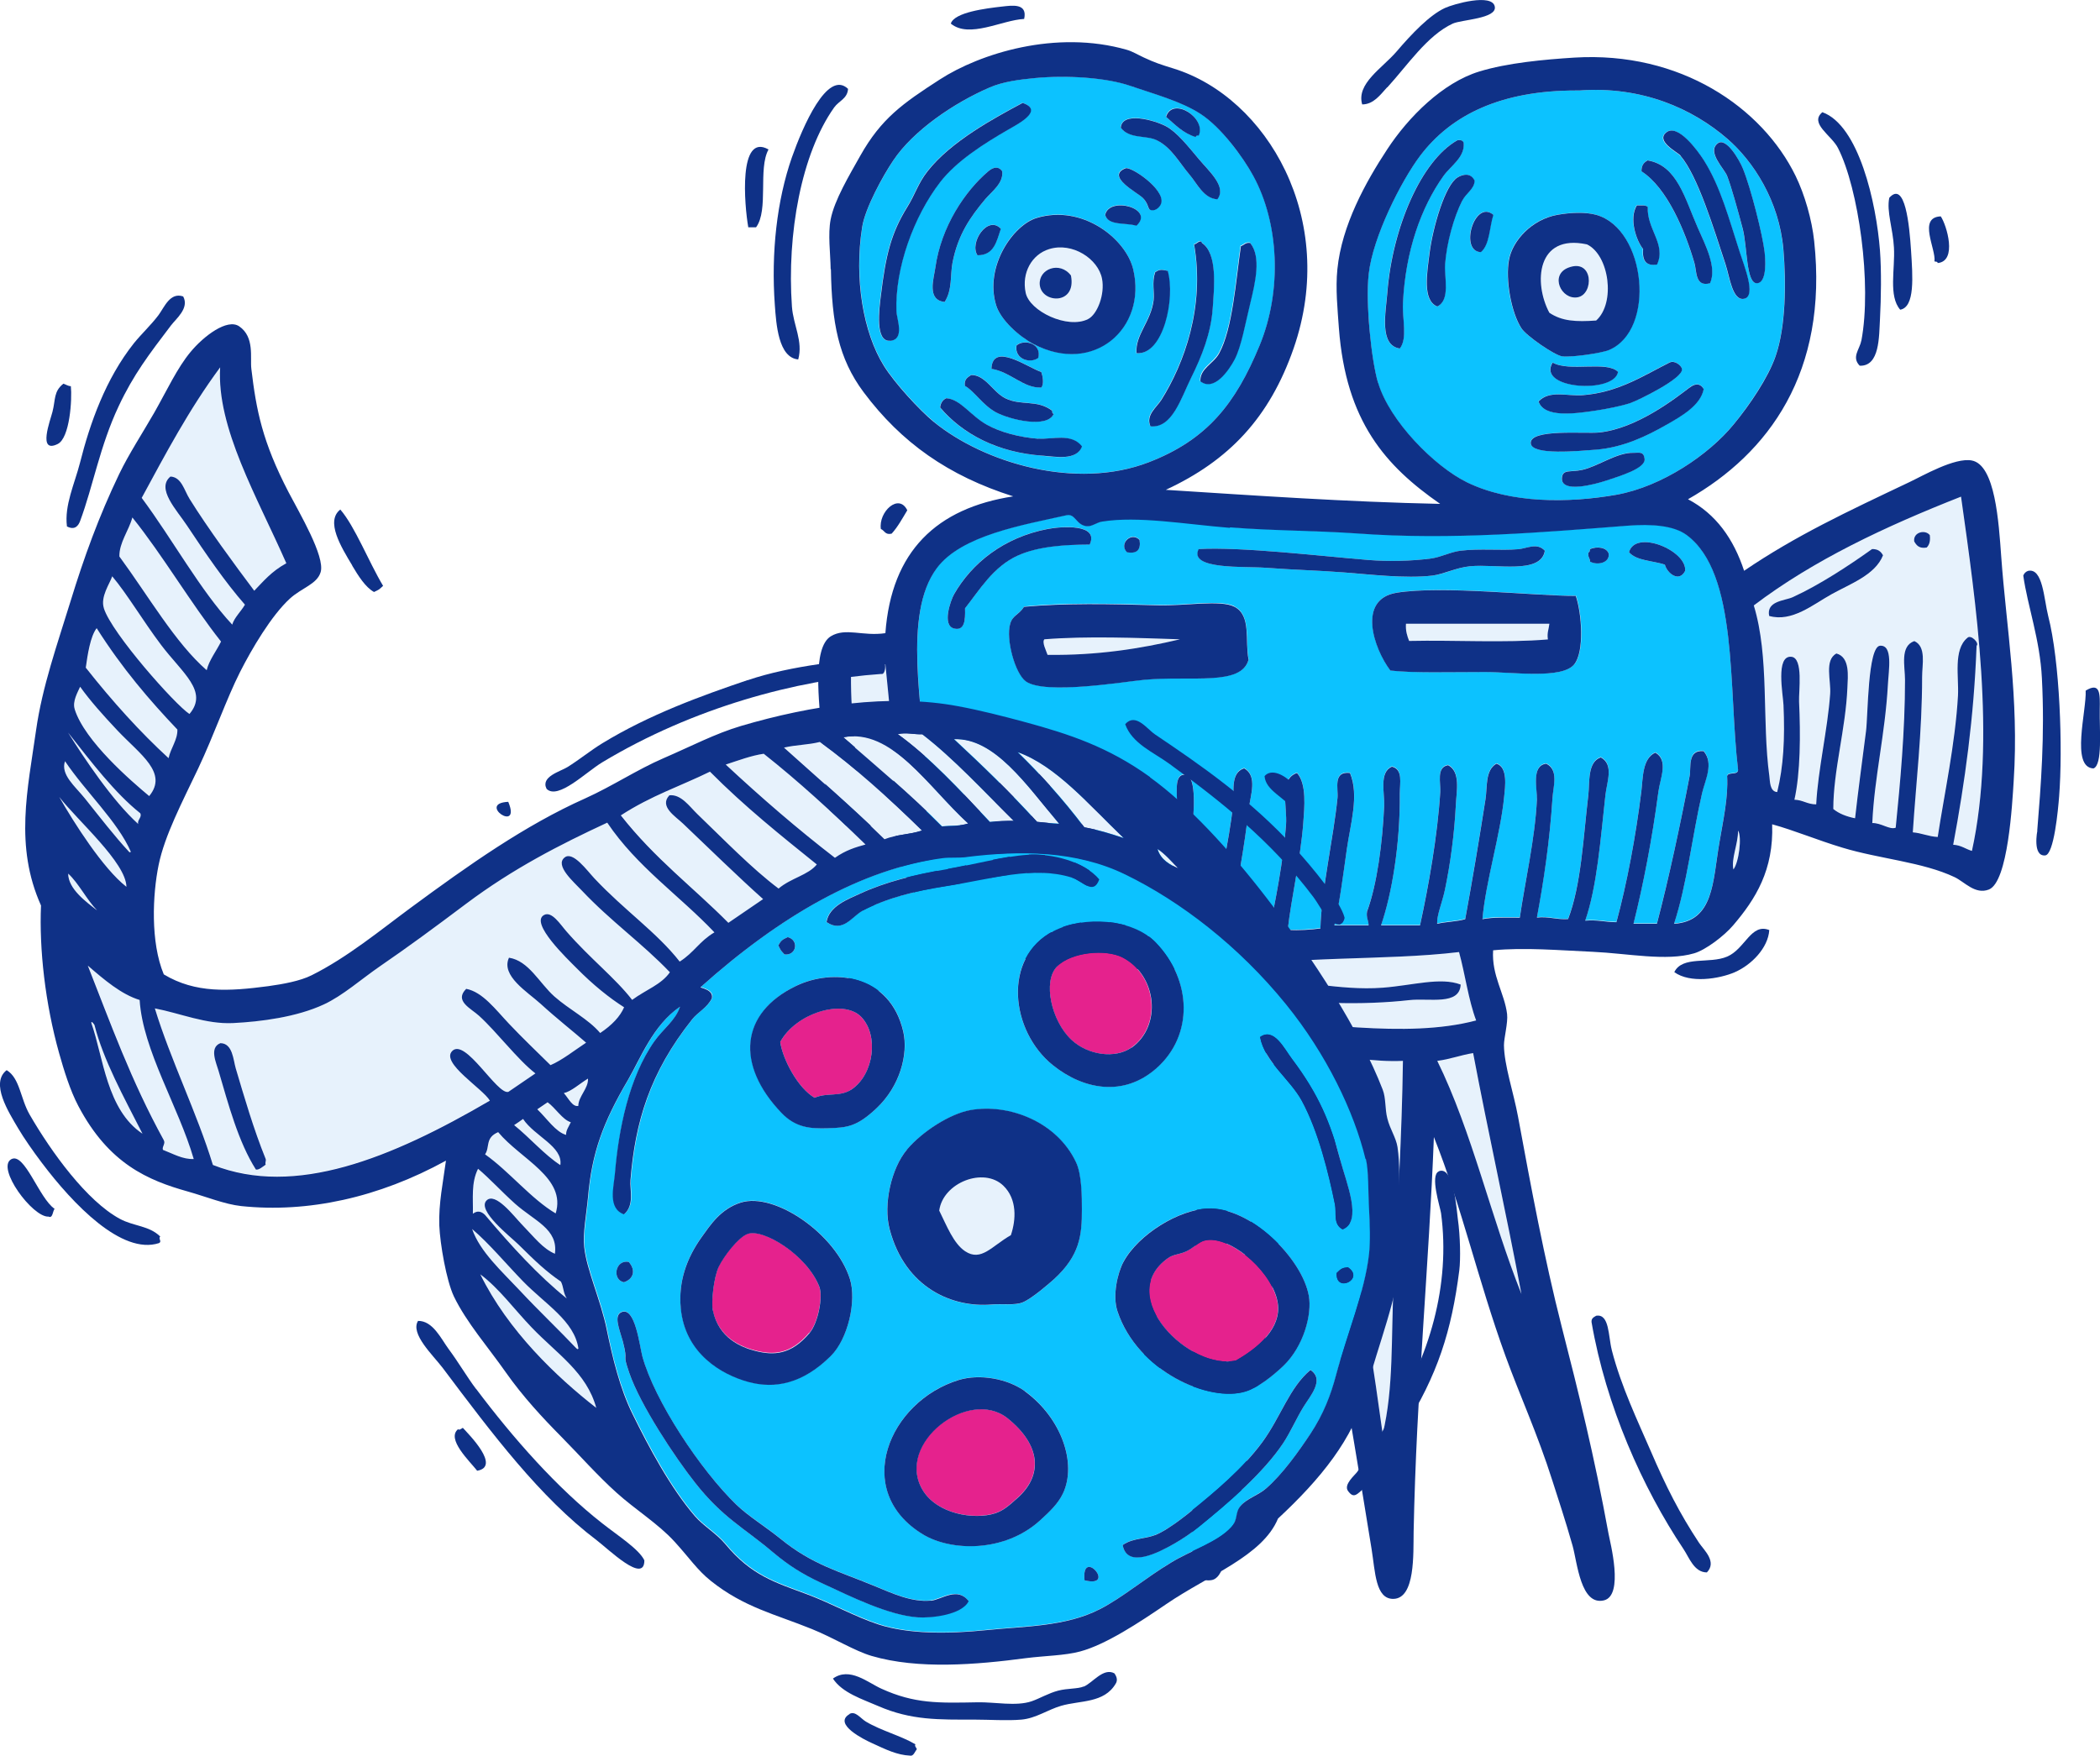 <svg width="226" height="189" viewBox="0 0 226 189" fill="none" xmlns="http://www.w3.org/2000/svg">
<path d="M100.498 45.393C105.9 49.81 115.783 52.783 123.649 49.743C129.917 47.325 132.964 43.447 135.563 37.193C138.027 31.262 137.648 23.98 134.9 18.941C133.789 16.928 131.407 13.672 129.2 12.24C127.088 10.876 124.191 10.106 121.645 9.228C119.046 8.336 114.822 8.066 111.41 8.39C109.677 8.552 107.958 8.782 106.55 9.39C102.664 11.078 98.278 14.078 96.152 17.252C95.096 18.833 93.119 22.345 92.794 24.453C91.942 29.924 92.903 35.761 95.137 39.354C96.287 41.205 98.982 44.136 100.498 45.379V45.393ZM100.66 28.817C101.297 24.372 103.883 20.535 106.36 18.441C106.604 18.238 107.321 17.671 107.863 18.441C107.998 19.738 106.753 20.589 106.022 21.454C104.451 23.332 103.084 25.25 102.502 28.317C102.258 29.6 102.502 31.208 101.662 32.505C99.713 32.302 100.484 29.992 100.66 28.817ZM112.06 40.029C112.209 40.448 112.385 41.326 112.06 41.705C110.11 41.799 108.757 40.029 106.699 39.692C106.807 36.733 110.706 39.611 112.06 40.029ZM109.379 37.179C110.219 36.45 112.128 36.949 111.721 38.516C110.855 39.165 109.122 38.651 109.379 37.179ZM113.238 44.204C113.211 44.393 113.278 44.501 113.4 44.542C112.696 46.136 108.689 45.15 107.2 44.38C105.751 43.623 104.844 42.069 103.842 41.529C103.72 40.8 104.14 40.597 104.519 40.354C106.062 40.327 106.848 42.205 108.215 42.867C109.934 43.704 111.6 42.961 113.251 44.204H113.238ZM105.182 27.465C104.275 26.142 106.279 23.088 107.701 24.615C107.24 25.953 106.983 27.479 105.182 27.465ZM112.222 49.054C107.308 48.73 103.531 46.676 101.148 43.866C101.216 43.366 101.432 43.042 101.811 42.867C103.355 42.961 104.438 44.758 106.171 45.717C107.619 46.514 109.664 47.068 111.708 47.23C113.13 47.338 115.269 46.582 116.406 48.068C115.824 49.662 113.454 49.148 112.209 49.068L112.222 49.054ZM122.282 38.003C122.133 36.017 123.839 34.599 124.123 32.316C124.245 31.37 123.92 30.424 124.285 29.303C124.759 28.965 124.976 29.006 125.626 29.141C126.479 32.126 125.152 38.273 122.268 38.017L122.282 38.003ZM123.784 45.866C123.229 44.663 124.461 43.826 124.962 43.015C127.399 39.124 129.66 33.032 128.482 26.277C128.726 26.277 129.173 25.655 129.322 26.115C131.041 27.249 130.648 30.951 130.5 33.153C130.324 35.815 129.308 38.327 128.157 40.678C127.088 42.853 126.113 46.122 123.798 45.866H123.784ZM134.521 26.115C135.725 27.614 135.076 30.357 134.521 32.64C134.006 34.734 133.573 37.273 132.842 38.665C132.219 39.854 130.621 42.178 129.146 41.002C129.078 39.611 130.527 39.124 131.163 37.99C132.639 35.315 132.964 30.113 133.505 26.439C133.857 26.344 133.979 26.02 134.507 26.101L134.521 26.115ZM128.983 14.564C128.794 14.537 128.685 14.604 128.645 14.726C127.277 14.307 126.424 13.375 125.463 12.551C126.181 10.295 129.836 12.686 128.983 14.564ZM125.463 13.564C126.6 14.159 127.832 15.699 128.983 17.077C130.148 18.468 132.029 20.076 131 21.427C129.511 21.346 128.821 19.724 127.981 18.752C126.912 17.495 126.018 15.834 124.461 15.064C123.311 14.51 121.537 14.956 120.603 13.726C120.725 11.957 124.163 12.875 125.463 13.564ZM121.104 18.09C121.659 17.874 125.247 20.265 124.962 21.765C124.867 22.237 124.448 22.561 124.123 22.602C123.338 22.683 123.771 22.075 122.945 21.265C122.376 20.697 118.924 18.954 121.104 18.09ZM122.282 24.277C121.131 23.913 119.235 24.304 118.924 23.102C119.357 21.062 124.326 22.413 122.282 24.277ZM111.545 23.44C116.474 21.94 121.158 25.669 121.943 28.965C123.446 35.274 117.706 40.408 111.207 37.003C109.623 36.166 107.66 34.41 107.186 32.815C105.927 28.654 109.014 24.21 111.545 23.44ZM94.771 31.816C95.299 27.425 95.881 25.074 97.614 22.278C98.481 20.886 98.765 19.738 99.794 18.428C102.326 15.199 106.929 12.726 110.029 11.065C112.371 11.875 109.528 13.334 108.526 13.915C105.873 15.442 102.894 17.333 101.148 19.603C98.305 23.291 96.274 28.884 96.45 33.504C96.477 34.315 97.384 36.544 95.773 36.679C94.121 36.828 94.595 33.261 94.771 31.829V31.816Z" fill="#0CC2FF"/>
<path d="M117.097 34.342C118.099 33.842 118.938 31.667 118.613 29.992C118.207 27.871 115.432 26.033 112.914 26.803C111.045 27.384 109.949 29.37 110.395 31.491C110.802 33.491 114.904 35.436 117.097 34.342ZM115.256 29.654C115.892 32.869 112.088 32.68 111.898 30.654C111.736 28.938 114.064 28.073 115.256 29.654Z" fill="#E7F2FC"/>
<path d="M118.612 56.105C118.017 56.2 117.502 56.686 116.934 56.605C115.769 56.457 115.742 55.214 114.754 55.43C110.137 56.47 103.463 57.578 100.823 61.117C97.127 66.103 99.347 76.181 99.645 83.044C99.862 87.975 99.117 92.041 101.662 94.594C102.244 92.419 103.273 89.569 103.679 87.07C103.815 86.218 103.3 84.705 104.681 84.557C106.441 85.84 105.128 88.448 104.681 90.244C104.18 92.271 103.801 94.5 103.002 95.932C103.652 96.959 104.614 97.675 105.859 98.107C106.455 95.554 107.05 91.69 107.199 88.394C107.267 86.759 106.55 84.206 108.377 83.706C109.433 84.462 109.095 86.097 109.054 87.38C108.905 91.406 108.391 95.972 107.375 98.931C108.201 99.066 108.58 99.62 109.555 99.593C110.584 95.999 110.774 90.758 111.058 86.543C111.139 85.286 110.882 83.287 112.398 83.03C113.454 83.868 112.98 85.719 112.899 87.043C112.642 91.609 112.073 96.351 111.383 100.093C112.398 100.147 113.251 100.35 114.239 100.431C114.971 96.324 116.175 90.055 116.758 86.367C116.947 85.192 116.46 83.746 117.76 83.854C119.127 83.976 118.464 86.624 118.26 87.704C117.448 91.974 116.866 96.783 116.081 100.593C117.218 100.458 117.868 100.822 118.937 100.755C120.02 97.188 121.239 91.474 121.456 87.529C121.537 85.975 120.968 83.26 122.295 83.179C123.676 83.084 123.392 85.975 123.297 87.367C122.985 92.257 121.794 96.715 120.955 100.593C121.929 100.957 123.568 100.66 124.813 100.755C124.109 99.985 125.192 99.188 125.49 98.08C126.153 95.54 126.56 89.555 126.668 87.029C126.736 85.421 126.275 83.341 127.507 83.341C128.942 83.341 128.387 88.137 128.347 88.866C128.117 92.635 127.209 98.134 126.668 100.917H130.526C130.35 100.471 130.323 99.89 130.364 99.242C131.163 95.324 132.246 90.744 132.72 86.516C132.855 85.273 132.354 83.138 133.898 82.665C135.373 83.503 134.574 85.584 134.398 87.016C133.898 91.231 133.221 95.121 132.381 98.904C132.232 99.552 131.826 100.201 132.043 100.741C133.627 100.647 134.845 100.201 136.565 100.241C137.255 97.094 138.135 92.5 138.406 88.691C138.541 86.813 137.594 83.827 139.584 83.165C140.64 84.354 140.383 86.88 140.261 88.515C139.976 92.338 138.975 96.594 138.582 100.066C139.868 100.12 141.019 100.039 142.102 99.904C142.21 95.77 143.51 90.15 143.943 85.84C144.038 84.841 143.429 82.949 145.284 83.165C146.312 85.584 145.324 88.677 144.945 91.366C144.539 94.243 144.173 97.067 143.605 99.566H147.287C147.287 99.012 147.003 98.728 147.125 98.066C148.221 95.148 148.79 90.609 148.966 86.678C149.02 85.354 148.397 83.057 149.805 82.49C151.01 82.773 150.631 84.287 150.645 85.34C150.699 90.879 149.778 96.229 148.628 99.566H152.825C153.745 95.31 154.706 89.907 155.004 85.178C155.058 84.26 154.557 82.53 155.844 82.328C157.197 83.003 156.751 85.111 156.683 86.516C156.521 89.758 156.087 92.946 155.505 95.729C155.207 97.161 154.625 98.458 154.666 99.404C155.613 99.174 156.778 99.161 157.685 98.904C158.443 94.784 159.215 90.177 159.865 86.016C160.068 84.678 159.81 82.882 161.042 82.166C162.302 82.53 161.977 84.719 161.882 85.678C161.476 89.853 159.905 94.757 159.54 98.904C160.69 98.661 162.18 98.742 163.561 98.742C164.102 94.973 165.226 90.231 165.402 86.016C165.456 84.908 164.779 82.368 166.404 82.166C167.771 82.841 167.148 84.597 167.081 85.84C166.783 90.487 166.106 94.932 165.402 98.728C166.702 98.607 167.5 98.985 168.759 98.891C170.167 95.216 170.384 90.217 170.939 85.502C171.088 84.178 170.831 81.963 172.279 81.49C173.715 82.26 172.929 84.178 172.78 85.502C172.252 90.244 171.887 95.351 170.601 99.066C171.887 98.945 172.78 99.228 173.958 99.228C175.123 95 176.043 89.947 176.639 85.165C176.815 83.733 176.747 81.625 178.142 80.977C179.604 81.774 178.656 83.773 178.48 85.165C177.803 90.298 176.856 95.162 175.8 99.39H178.318C179.563 94.675 180.931 88.326 181.838 83.49C182.014 82.544 181.581 80.639 183.341 80.815C184.451 82.138 183.503 83.895 183.178 85.34C182.109 89.974 181.553 95.162 180.159 99.404C184.451 99.12 184.315 94.865 185.033 90.704C185.453 88.231 186.008 85.732 185.872 83.503C185.994 83.003 187.064 83.463 187.05 82.828C185.994 74.019 187.077 61.671 181.513 57.551C180.118 56.511 177.79 56.349 175.136 56.551C166.404 57.227 156.263 58.118 146.123 57.389C141.479 57.051 136.822 57.078 132.368 56.727C127.534 56.335 122.471 55.444 118.612 56.051V56.105ZM181.35 61.455C180.714 62.725 179.428 61.739 179.171 60.78C177.871 60.347 176.111 60.374 175.312 59.442C176.003 56.943 181.581 59.267 181.35 61.455ZM103.855 65.468C103.896 66.724 103.828 67.913 102.677 67.643C101.337 67.332 102.312 64.617 102.677 63.955C104.573 60.604 108.025 57.835 112.75 56.929C114.172 56.659 118.328 56.322 117.272 58.605C114.605 58.605 111.748 58.78 109.555 59.78C106.888 60.982 105.439 63.468 103.855 65.468ZM170.953 59.442C171.115 59.442 171.088 59.24 171.115 59.105C171.846 58.753 172.929 58.915 173.132 59.604C173.227 60.591 171.9 60.874 171.115 60.442C171.115 60.05 170.831 59.942 170.953 59.442ZM169.436 71.493C168.137 73.114 162.857 72.331 159.878 72.331C155.817 72.331 152.161 72.452 149.643 72.168C147.829 69.777 146.055 64.481 150.32 63.792C155.248 62.995 165.226 64.144 169.612 64.13C170.262 66.049 170.547 70.129 169.45 71.493H169.436ZM129.01 59.105C133.505 58.834 142.278 59.875 147.301 60.28C149.426 60.456 151.904 60.401 154.016 60.118C155.126 59.969 156.141 59.402 157.197 59.28C159.337 59.023 161.435 59.28 163.412 59.118C164.332 59.037 165.442 58.375 166.268 59.28C165.876 61.861 161.042 60.672 158.213 60.955C156.71 61.104 155.397 61.82 154.192 61.955C151.268 62.306 147.328 61.834 144.634 61.617C141.858 61.401 139.259 61.347 136.24 61.117C134.033 60.942 127.913 61.361 129.024 59.105H129.01ZM132.869 65.292C134.71 66.251 133.965 68.926 134.385 70.98C133.613 73.857 128.252 72.682 123.148 73.155C121.09 73.344 112.439 74.816 110.408 73.317C109.23 72.466 108.242 68.751 108.729 67.116C109.014 66.184 109.663 66.17 110.232 65.278C114.673 64.86 119.344 64.968 124.664 65.116C127.589 65.197 131.379 64.495 132.882 65.278L132.869 65.292ZM122.633 58.091C122.809 59.159 122.363 59.604 121.293 59.429C120.359 58.537 121.74 57.146 122.633 58.091Z" fill="#0CC2FF"/>
<path d="M91.604 71.669C91.441 76.736 92.159 80.937 92.443 85.571H96.126C96.288 80.437 95.719 76.046 95.286 71.507C94.095 71.602 92.511 71.305 91.604 71.669Z" fill="#E7F2FC"/>
<path d="M186.55 93.595C187.146 92.839 187.484 90.083 187.051 89.407C187.051 90.853 186.293 92.433 186.55 93.595Z" fill="#E7F2FC"/>
<path d="M171.779 34.517C173.891 32.612 173.16 27.438 170.777 26.317C165.375 25.169 165.037 30.464 166.756 33.68C168.124 34.598 169.613 34.666 171.793 34.517H171.779ZM168.76 28.83C171.495 27.776 171.562 31.694 169.762 32.018C168.002 32.329 166.729 29.613 168.76 28.83Z" fill="#E7F2FC"/>
<path d="M154.667 114.183C158.417 121.83 160.475 131.151 163.724 139.284C162.086 130.543 160.177 122.073 158.525 113.346C157.171 113.562 156.061 114.008 154.667 114.183Z" fill="#E7F2FC"/>
<path d="M151.659 68.994C156.574 68.886 161.949 69.21 166.592 68.832C166.498 68.116 166.714 67.724 166.755 67.157H151.321C151.267 67.94 151.456 68.481 151.659 69.008V68.994Z" fill="#E7F2FC"/>
<path d="M157.022 102.471C148.98 103.43 139.381 102.836 131.867 104.309C131.813 106.267 131.935 108.037 132.368 109.496C141.29 109.929 151.281 111.847 158.863 109.834C158.024 107.605 157.685 104.876 157.022 102.471ZM151.66 107.659C146.99 108.186 139.774 108.199 136.064 106.821C136.037 106.416 136.037 106.011 136.226 105.822C139.679 105.295 144.011 106.686 148.804 106.321C152.08 106.078 155.005 105.173 157.184 105.984C157.076 108.267 153.786 107.416 151.647 107.659H151.66Z" fill="#E7F2FC"/>
<path d="M173.958 53.255C178.859 52.39 183.909 48.918 186.536 45.716C188.255 43.622 190.259 40.65 191.071 38.353C192.181 35.179 192.222 30.41 191.91 26.803C191.45 21.628 188.715 17.373 185.872 14.928C182.122 11.699 176.693 9.24 169.937 9.74C169.829 9.74 169.707 9.74 169.599 9.74C161.543 9.74 156.168 12.361 152.824 16.765C150.794 19.453 147.72 25.519 147.287 29.491C146.949 32.639 147.571 38.786 148.289 41.204C149.507 45.311 154.341 50.201 157.847 51.917C162.545 54.214 168.746 54.173 173.945 53.255H173.958ZM172.78 51.742C171.67 52.106 167.92 53.147 168.082 51.404C168.177 50.472 168.99 50.85 170.262 50.566C172.009 50.174 173.972 48.675 175.799 48.729C176.368 48.742 176.883 48.54 176.977 49.391C177.086 50.418 174.324 51.228 172.78 51.742ZM179.32 45.716C177.221 46.919 174.716 48.161 171.765 48.391C169.937 48.54 164.847 49.04 164.725 47.716C164.576 46.108 170.56 46.716 172.103 46.54C176.165 46.108 180.308 42.852 181.838 41.69C182.23 41.393 182.88 41.069 183.34 41.852C183.002 43.609 180.958 44.77 179.32 45.703V45.716ZM170.262 42.528C174.121 42.244 176.842 40.42 179.658 39.015C180.24 38.732 180.931 39.353 180.998 39.691C181.215 40.704 176.26 43.109 175.461 43.365C174.513 43.69 172.875 44.014 171.603 44.203C169.463 44.514 166.16 44.973 165.564 43.203C166.729 41.947 168.651 42.663 170.262 42.528ZM167.081 39.015C168.895 40.069 172.902 38.786 174.121 40.015C173.715 42.393 165.307 41.88 167.081 39.015ZM184.857 15.414C185.75 14.739 187.158 17.17 187.537 18.089C188.417 20.224 189.69 25.33 189.893 27.127C190.083 28.843 189.92 30.477 189.054 30.477C187.903 30.477 188.052 26.559 187.537 24.614C187.023 22.628 186.36 20.183 185.859 18.927C185.547 18.143 183.625 16.333 184.857 15.414ZM179.32 14.239C180.538 13.307 182.65 16.144 183.34 17.251C185.155 20.129 186.035 23.52 187.199 27.127C187.646 28.518 189.013 31.855 187.7 32.153C186.414 32.45 186.116 29.775 185.683 28.478C184.41 24.601 182.677 18.9 180.822 16.765C180.511 16.4 178.074 15.198 179.306 14.252L179.32 14.239ZM177.302 17.251C180.47 17.778 181.31 21.345 182.677 24.452C183.571 26.492 184.776 28.789 184.017 30.477C182.393 30.91 182.596 29.18 182.339 28.302C181.364 24.938 179.401 20.197 176.639 18.427C176.639 17.805 176.91 17.468 177.302 17.251ZM176.124 22.101C176.571 22.101 177.086 22.034 177.302 22.264C177.194 24.641 179.32 26.276 178.304 28.464C177.045 28.667 176.693 27.951 176.801 26.789C176.07 25.87 175.285 23.52 176.124 22.101ZM162.369 27.965C162.748 25.87 164.833 23.614 167.568 23.115C169.003 22.858 170.601 22.79 171.765 23.115C177.14 24.641 178.223 35.557 173.105 37.678C172.307 38.002 169.044 38.502 168.069 38.34C167.23 38.205 164.238 36.138 163.709 35.327C162.599 33.625 161.977 30.058 162.369 27.965ZM160.69 23.115C160.257 24.465 160.311 26.316 159.35 27.127C156.981 27.059 158.673 21.372 160.69 23.115ZM150.631 37.516C148.37 37.178 149.128 33.598 149.291 31.491C149.819 24.533 152.933 17.265 156.845 15.09C157.225 15.036 157.468 15.13 157.509 15.428C157.617 16.954 156.101 17.859 155.329 18.94C152.933 22.304 151.227 27.032 150.97 32.666C150.888 34.328 151.484 36.435 150.631 37.516ZM154.652 32.99C153.028 32.342 153.556 29.369 153.813 27.303C154.178 24.412 155.505 19.899 156.832 19.102C157.441 18.737 158.253 18.575 158.673 19.44C158.646 20.359 157.766 20.764 157.333 21.615C156.426 23.412 155.654 26.127 155.492 28.478C155.397 29.842 156.087 32.315 154.652 33.004V32.99Z" fill="#0CC2FF"/>
<path d="M191.247 85.232C191.924 82.476 192.086 79.504 191.924 75.856C191.87 74.681 191.058 70.52 192.763 70.669C194.09 70.777 193.549 74.411 193.603 75.519C193.765 79.058 193.752 83.138 193.102 86.056C194.022 86.083 194.496 86.57 195.444 86.556C195.634 82.841 196.676 78.504 196.947 74.668C197.055 73.249 196.297 71.02 197.624 70.317C199.099 70.709 198.842 72.763 198.802 74.005C198.639 78.423 197.285 82.922 197.285 87.056C197.895 87.556 198.707 87.88 199.627 88.056C199.979 84.948 200.345 82.179 200.805 78.68C201.022 77.045 200.968 69.561 202.322 69.48C203.73 69.385 203.242 72.114 203.161 73.668C202.877 79.058 201.699 83.624 201.482 88.569C202.443 88.555 203.351 89.326 204 89.069C204.501 84.219 205.002 78.666 205.002 73.168C205.002 71.682 204.434 69.534 206.004 68.98C207.317 69.574 206.844 71.506 206.844 72.83C206.844 78.896 206.167 84.286 205.842 89.569C206.83 89.65 207.507 90.028 208.522 90.069C209.199 85.529 210.418 79.99 210.702 74.843C210.81 72.857 210.188 69.926 211.704 68.642C212.083 68.21 213.044 69.223 212.706 69.48C212.421 77.18 211.447 84.178 210.188 90.906C211.027 90.96 211.514 91.365 212.205 91.568C214.831 79.612 212.625 64.765 211.027 53.403C202.89 56.619 195.16 60.226 188.715 65.116C190.408 70.709 189.555 77.491 190.394 83.53C190.462 83.976 190.394 85.151 191.234 85.205L191.247 85.232ZM207.683 57.618C207.764 58.253 207.642 58.686 207.344 58.956C206.546 59.091 206.234 58.713 206.004 58.294C205.869 57.308 207.182 56.997 207.683 57.618ZM192.926 64.319C195.782 63.022 199.005 60.901 201.482 59.131C202.105 59.131 202.443 59.402 202.66 59.807C201.821 61.928 199.127 62.874 197.123 63.995C195.146 65.103 192.858 67.035 190.408 66.332C190.083 64.711 192.086 64.697 192.926 64.319Z" fill="#E7F2FC"/>
<path d="M112.738 70.494C118.113 70.561 122.702 69.832 126.994 68.819C122.377 68.67 116.975 68.454 112.399 68.819C112.088 69.129 112.602 70.061 112.738 70.494Z" fill="#E7F2FC"/>
<path d="M133.531 113.183C132.163 123.977 131.595 136.474 132.028 148.497C133.463 136.487 135.954 125.531 137.227 113.345C135.846 113.453 134.79 113.21 133.544 113.183H133.531Z" fill="#E7F2FC"/>
<path d="M142.089 114.183C144.553 127.355 146.922 140.595 148.804 154.347C149.995 149.416 149.684 143.85 149.982 138.284C150.402 130.017 150.875 122.208 150.984 114.183C147.707 114.332 145.243 113.656 142.089 113.683V114.183Z" fill="#E7F2FC"/>
<path d="M225.297 82.719C226.299 82.355 225.934 78.572 225.974 76.356C226.001 74.722 226.055 73.371 224.458 74.343C224.566 76.491 222.82 82.611 225.297 82.719Z" fill="#0F3187"/>
<path d="M149.304 9.403C151.457 7.052 153.596 3.81 156.344 2.54C157.292 2.108 161.137 2.013 160.866 0.703C160.582 -0.743 156.426 0.432 155.491 0.865C153.84 1.635 151.944 3.621 150.293 5.553C148.749 7.349 145.947 8.997 146.597 11.24C147.829 11.24 148.56 10.186 149.277 9.403H149.304Z" fill="#0F3187"/>
<path d="M110.218 2.04C110.611 0.297 108.878 0.595 107.862 0.703C106.075 0.905 102.704 1.324 102.325 2.54C104.302 4.175 107.822 2.162 110.205 2.04H110.218Z" fill="#0F3187"/>
<path d="M89.422 28.992C89.517 34.72 90.221 38.571 92.942 42.218C97.004 47.649 102.054 51.215 109.04 53.431C100.808 54.701 95.934 59.321 95.284 68.157C92.834 68.521 91.006 67.522 89.409 68.494C87.378 69.751 88.177 75.709 88.407 78.708C88.732 83.017 88.759 86.719 89.747 88.583C91.318 89.367 94.472 88.556 96.286 89.083C97.383 103.782 112.465 104.525 128.495 104.322C128.576 105.659 128.386 106.727 128.495 107.834C128.684 109.739 129.835 111.198 129.997 112.522C130.228 114.279 129.483 117.021 129.32 119.547C128.332 134.773 128.319 148.512 128.319 164.413C128.319 166.818 127.98 170.438 130.336 170.1C131.73 169.911 131.866 167.317 132.516 165.075C133.125 162.994 133.517 160.86 133.856 159.05C136.239 146.323 137.186 132.868 139.894 121.06C142.412 135.732 145.215 151.916 147.611 166.764C148.004 169.182 148.017 172.14 149.953 172.113C152.323 172.073 152.092 167.263 152.133 164.913C152.431 149.863 153.785 136.245 154.313 122.398C157.359 130.031 159.024 137.718 162.03 145.999C163.519 150.106 165.482 154.389 167.066 159.387C167.608 161.09 168.447 163.589 169.246 166.412C169.747 168.223 170.112 172.856 172.603 172.276C174.81 171.762 173.267 165.994 173.104 165.075C171.602 156.848 169.882 149.877 168.068 142.811C166.186 135.435 164.751 127.694 163.37 120.209C162.883 117.575 161.881 114.684 161.854 112.509C161.854 111.712 162.301 110.104 162.192 109.158C161.921 106.916 160.513 105.024 160.689 102.296C164.074 101.971 167.77 102.296 171.426 102.458C175.203 102.633 179.332 103.498 182.324 102.62C183.543 102.269 185.546 100.755 186.521 99.607C188.945 96.77 190.894 93.636 190.718 88.732C193.128 89.394 195.538 90.421 198.273 91.245C202.266 92.46 206.897 92.785 210.349 94.419C211.432 94.933 212.556 96.324 214.032 95.757C216.116 94.96 216.563 86.422 216.712 84.044C217.294 75.168 215.913 67.468 215.372 59.943C215.101 56.241 214.736 50.027 212.19 49.567C210.349 49.23 206.91 51.229 205.475 51.904C198.706 55.12 193.29 57.646 187.699 61.442C186.562 57.997 184.666 55.322 181.661 53.742C190.353 48.797 196.756 40.057 195.24 25.953C194.996 23.656 194.225 20.954 193.236 18.927C189.635 11.565 180.835 5.499 169.422 6.201C166.2 6.404 162.206 6.769 159.187 7.701C155.274 8.903 151.591 12.564 149.29 16.077C146.961 19.616 144.402 24.25 143.929 28.965C143.712 31.046 143.956 33.383 144.091 35.328C144.849 45.379 149.114 50.162 154.99 54.242C144.863 54.026 135.196 53.35 125.462 52.729C132.272 49.567 136.618 44.961 139.217 37.503C144.05 23.602 136.333 10.484 126.301 7.377C124.907 6.944 124.311 6.755 123.12 6.201C122.47 5.904 121.888 5.539 121.279 5.364C113.629 3.162 105.452 5.769 101.147 8.552C97.126 11.146 94.838 12.767 92.59 16.752C91.385 18.901 89.801 21.535 89.395 23.615C89.084 25.223 89.368 27.236 89.395 28.965L89.422 28.992ZM92.441 85.571C92.157 80.937 91.453 76.735 91.602 71.669C92.522 71.304 94.093 71.602 95.284 71.507C95.718 76.033 96.286 80.437 96.124 85.571H92.441ZM211.04 53.431C212.637 64.793 214.844 79.626 212.217 91.596C211.527 91.393 211.053 90.974 210.2 90.934C211.459 84.206 212.434 77.208 212.718 69.508C213.057 69.251 212.096 68.238 211.716 68.67C210.187 69.94 210.823 72.885 210.715 74.871C210.43 80.018 209.225 85.557 208.535 90.096C207.519 90.042 206.829 89.677 205.854 89.597C206.193 84.314 206.856 78.924 206.856 72.858C206.856 71.534 207.33 69.602 206.017 69.008C204.446 69.562 205.015 71.71 205.015 73.196C205.015 78.694 204.5 84.247 204.013 89.097C203.363 89.353 202.456 88.57 201.495 88.597C201.711 83.666 202.876 79.086 203.174 73.696C203.255 72.142 203.742 69.413 202.334 69.508C200.994 69.589 201.034 77.087 200.818 78.708C200.371 82.207 199.992 84.963 199.64 88.083C198.706 87.894 197.907 87.584 197.298 87.084C197.298 82.936 198.638 78.438 198.814 74.033C198.868 72.79 199.112 70.751 197.636 70.345C196.309 71.048 197.068 73.277 196.959 74.695C196.689 78.532 195.646 82.869 195.457 86.584C194.495 86.584 194.035 86.111 193.114 86.084C193.764 83.166 193.778 79.072 193.615 75.546C193.561 74.425 194.103 70.805 192.776 70.697C191.07 70.548 191.882 74.709 191.937 75.884C192.099 79.532 191.937 82.504 191.26 85.26C190.434 85.206 190.488 84.031 190.42 83.585C189.594 77.546 190.447 70.764 188.741 65.171C195.186 60.281 202.916 56.66 211.053 53.458L211.04 53.431ZM132.028 148.512C131.608 136.488 132.164 123.992 133.531 113.198C134.777 113.238 135.833 113.468 137.213 113.36C135.954 125.546 133.45 136.488 132.015 148.512H132.028ZM149.98 138.299C149.696 143.865 150.007 149.444 148.803 154.362C146.921 140.609 144.551 127.356 142.087 114.198V113.698C145.242 113.671 147.692 114.346 150.982 114.198C150.874 122.222 150.4 130.031 149.98 138.299ZM132.367 109.51C131.933 108.051 131.812 106.281 131.866 104.322C139.38 102.836 148.979 103.444 157.02 102.485C157.684 104.889 158.022 107.618 158.862 109.847C151.267 111.86 141.289 109.955 132.367 109.51ZM163.736 139.298C160.486 131.166 158.428 121.83 154.678 114.198C156.073 114.022 157.183 113.576 158.537 113.36C160.188 122.087 162.097 130.558 163.736 139.298ZM186.548 93.595C186.291 92.447 187.049 90.866 187.049 89.407C187.482 90.083 187.144 92.825 186.548 93.595ZM148.302 41.205C147.584 38.773 146.948 32.626 147.3 29.492C147.733 25.52 150.806 19.454 152.837 16.766C156.168 12.362 161.542 9.741 169.611 9.741C169.72 9.741 169.842 9.741 169.95 9.741C176.706 9.241 182.148 11.7 185.885 14.929C188.728 17.387 191.463 21.643 191.923 26.804C192.234 30.411 192.194 35.18 191.084 38.354C190.285 40.664 188.281 43.623 186.548 45.717C183.922 48.919 178.872 52.377 173.971 53.255C168.772 54.174 162.558 54.201 157.873 51.918C154.367 50.202 149.534 45.312 148.315 41.205H148.302ZM132.367 56.768C136.821 57.133 141.478 57.106 146.122 57.43C156.262 58.173 166.403 57.268 175.135 56.592C177.775 56.39 180.117 56.565 181.512 57.592C187.076 61.712 185.993 74.047 187.049 82.869C187.049 83.49 185.993 83.044 185.871 83.544C186.007 85.773 185.452 88.272 185.032 90.745C184.314 94.919 184.45 99.161 180.158 99.445C181.552 95.203 182.108 90.015 183.177 85.382C183.516 83.936 184.463 82.18 183.34 80.856C181.579 80.694 182.013 82.599 181.837 83.531C180.916 88.381 179.562 94.717 178.317 99.431H175.799C176.855 95.203 177.802 90.34 178.479 85.206C178.655 83.828 179.603 81.828 178.141 81.018C176.733 81.653 176.814 83.774 176.638 85.206C176.042 89.988 175.108 95.041 173.957 99.269C172.779 99.269 171.899 98.986 170.6 99.107C171.886 95.392 172.251 90.299 172.779 85.544C172.928 84.206 173.714 82.301 172.278 81.531C170.83 82.004 171.087 84.22 170.938 85.544C170.383 90.258 170.166 95.257 168.758 98.932C167.499 99.013 166.701 98.634 165.401 98.769C166.118 94.973 166.782 90.529 167.08 85.881C167.161 84.625 167.77 82.882 166.403 82.207C164.765 82.409 165.441 84.949 165.401 86.057C165.211 90.258 164.101 95 163.56 98.783C162.179 98.783 160.689 98.716 159.539 98.945C159.904 94.811 161.475 89.894 161.881 85.719C161.976 84.76 162.301 82.558 161.041 82.207C159.809 82.923 160.08 84.719 159.864 86.057C159.214 90.231 158.442 94.825 157.684 98.945C156.777 99.215 155.612 99.215 154.665 99.445C154.624 98.486 155.206 97.189 155.504 95.77C156.086 92.987 156.52 89.799 156.682 86.557C156.75 85.152 157.196 83.058 155.843 82.369C154.556 82.571 155.057 84.287 155.003 85.219C154.705 89.961 153.744 95.365 152.823 99.607H148.627C149.777 96.27 150.698 90.92 150.644 85.382C150.644 84.328 151.009 82.815 149.804 82.531C148.396 83.098 149.019 85.395 148.965 86.719C148.789 90.65 148.207 95.189 147.124 98.108C147.002 98.783 147.286 99.067 147.286 99.607H143.604C144.186 97.108 144.538 94.284 144.944 91.407C145.323 88.718 146.298 85.625 145.282 83.206C143.428 82.99 144.037 84.882 143.942 85.881C143.509 90.191 142.209 95.811 142.101 99.945C141.004 100.093 139.854 100.161 138.581 100.107C138.973 96.635 139.975 92.379 140.26 88.556C140.382 86.908 140.639 84.382 139.583 83.206C137.606 83.868 138.54 86.854 138.405 88.732C138.134 92.542 137.241 97.135 136.564 100.283C134.844 100.242 133.612 100.688 132.042 100.782C131.825 100.242 132.231 99.594 132.38 98.945C133.206 95.176 133.897 91.285 134.397 87.057C134.56 85.625 135.372 83.531 133.897 82.707C132.353 83.179 132.854 85.314 132.719 86.557C132.245 90.772 131.162 95.365 130.363 99.283C130.322 99.931 130.363 100.512 130.525 100.958H126.667C127.208 98.175 128.116 92.663 128.346 88.907C128.386 88.178 128.941 83.382 127.506 83.382C126.274 83.382 126.735 85.449 126.667 87.07C126.559 89.597 126.152 95.568 125.489 98.121C125.191 99.229 124.108 100.026 124.812 100.796C123.567 100.701 121.928 100.999 120.954 100.634C121.793 96.757 122.984 92.298 123.296 87.408C123.377 86.03 123.675 83.125 122.294 83.22C120.967 83.314 121.536 86.03 121.455 87.57C121.238 91.515 120.019 97.229 118.936 100.796C117.867 100.864 117.217 100.499 116.08 100.634C116.865 96.824 117.434 92.015 118.259 87.746C118.462 86.665 119.126 84.004 117.758 83.895C116.459 83.787 116.946 85.233 116.757 86.408C116.174 90.096 114.97 96.365 114.238 100.472C113.25 100.391 112.397 100.188 111.382 100.134C112.059 96.392 112.641 91.65 112.898 87.084C112.966 85.76 113.44 83.895 112.397 83.071C110.881 83.328 111.138 85.327 111.057 86.584C110.773 90.812 110.569 96.054 109.554 99.634C108.579 99.661 108.2 99.094 107.374 98.972C108.39 96.013 108.904 91.447 109.053 87.421C109.107 86.124 109.446 84.49 108.376 83.747C106.549 84.247 107.28 86.8 107.198 88.435C107.049 91.731 106.454 95.581 105.858 98.148C104.626 97.716 103.665 97 103.001 95.973C103.8 94.541 104.179 92.312 104.68 90.285C105.127 88.489 106.44 85.868 104.68 84.598C103.299 84.746 103.814 86.26 103.678 87.111C103.286 89.624 102.257 92.46 101.661 94.636C99.129 92.082 99.874 88.016 99.644 83.085C99.346 76.222 97.112 66.144 100.822 61.159C103.462 57.606 110.136 56.511 114.753 55.471C115.741 55.241 115.768 56.498 116.933 56.646C117.501 56.714 118.016 56.241 118.611 56.147C122.47 55.525 127.533 56.43 132.367 56.822V56.768ZM92.78 24.466C93.105 22.372 95.068 18.846 96.137 17.266C98.263 14.078 102.649 11.078 106.535 9.403C107.943 8.795 109.676 8.566 111.395 8.403C114.807 8.079 119.031 8.349 121.631 9.241C124.176 10.119 127.073 10.889 129.185 12.254C131.405 13.686 133.788 16.928 134.885 18.954C137.633 23.994 138.012 31.262 135.548 37.206C132.962 43.461 129.903 47.338 123.634 49.757C115.768 52.796 105.899 49.824 100.483 45.406C98.967 44.163 96.259 41.218 95.122 39.381C92.888 35.801 91.913 29.965 92.78 24.48V24.466Z" fill="#0F3187"/>
<path d="M85.904 38.692C86.446 36.72 85.376 35.031 85.227 33.005C84.672 25.169 86.243 16.55 89.763 11.578C90.277 10.849 91.198 10.633 91.266 9.565C89.045 7.444 86.378 13.672 85.227 16.928C83.603 21.575 82.98 27.209 83.386 32.829C83.535 34.882 83.765 38.503 85.904 38.692Z" fill="#0F3187"/>
<path d="M95.8 36.692C97.411 36.543 96.504 34.328 96.477 33.517C96.301 28.897 98.332 23.304 101.175 19.616C102.921 17.346 105.9 15.455 108.553 13.928C109.555 13.347 112.412 11.888 110.056 11.078C106.956 12.739 102.353 15.212 99.821 18.44C98.792 19.751 98.508 20.899 97.641 22.291C95.908 25.087 95.326 27.438 94.798 31.828C94.622 33.261 94.148 36.827 95.8 36.678V36.692Z" fill="#0F3187"/>
<path d="M129.009 14.591C129.862 12.713 126.207 10.335 125.489 12.578C126.45 13.402 127.303 14.334 128.671 14.753C128.711 14.618 128.806 14.564 129.009 14.591Z" fill="#0F3187"/>
<path d="M200.304 36.693C200.128 37.625 199.235 38.449 200.142 39.368C202.308 39.449 202.213 36.22 202.322 34.342C202.443 32.072 202.484 29.141 202.322 26.979C201.929 21.832 200.047 13.483 196.121 12.078C194.686 13.28 197.096 14.55 197.8 15.928C200.02 20.265 201.469 30.6 200.318 36.679L200.304 36.693Z" fill="#0F3187"/>
<path d="M124.476 15.09C126.047 15.846 126.927 17.521 127.996 18.778C128.836 19.75 129.526 21.372 131.015 21.453C132.044 20.102 130.162 18.494 128.998 17.103C127.847 15.725 126.615 14.185 125.478 13.59C124.178 12.901 120.74 11.982 120.618 13.752C121.538 14.982 123.325 14.536 124.476 15.09Z" fill="#0F3187"/>
<path d="M180.85 16.765C182.705 18.914 184.438 24.615 185.71 28.478C186.144 29.789 186.441 32.45 187.728 32.153C189.041 31.856 187.673 28.519 187.227 27.127C186.062 23.534 185.182 20.129 183.368 17.252C182.664 16.144 180.566 13.307 179.347 14.239C178.115 15.185 180.552 16.387 180.864 16.752L180.85 16.765Z" fill="#0F3187"/>
<path d="M150.985 32.666C151.242 27.032 152.948 22.304 155.345 18.94C156.116 17.859 157.633 16.954 157.524 15.428C157.484 15.13 157.24 15.049 156.861 15.09C152.948 17.265 149.848 24.533 149.306 31.491C149.144 33.598 148.386 37.178 150.647 37.516C151.5 36.435 150.904 34.328 150.985 32.666Z" fill="#0F3187"/>
<path d="M187.552 24.628C188.053 26.56 187.904 30.491 189.068 30.491C189.935 30.491 190.097 28.857 189.908 27.141C189.704 25.344 188.432 20.237 187.552 18.103C187.173 17.184 185.765 14.752 184.871 15.428C183.653 16.347 185.575 18.157 185.873 18.941C186.36 20.197 187.024 22.642 187.552 24.628Z" fill="#0F3187"/>
<path d="M81.368 24.466C82.749 22.602 81.558 18.17 82.708 16.09C79.445 14.239 80.109 22.088 80.529 24.466H81.368Z" fill="#0F3187"/>
<path d="M182.354 28.317C182.611 29.195 182.408 30.924 184.032 30.492C184.791 28.803 183.586 26.493 182.692 24.467C181.325 21.36 180.485 17.793 177.317 17.266C176.911 17.482 176.64 17.806 176.654 18.442C179.429 20.211 181.379 24.953 182.354 28.317Z" fill="#0F3187"/>
<path d="M122.973 21.292C123.799 22.102 123.366 22.71 124.151 22.629C124.463 22.589 124.896 22.264 124.991 21.791C125.275 20.292 121.687 17.887 121.132 18.117C118.952 18.982 122.405 20.724 122.973 21.292Z" fill="#0F3187"/>
<path d="M102.501 28.316C103.083 25.249 104.451 23.331 106.021 21.453C106.752 20.588 107.998 19.737 107.862 18.44C107.321 17.67 106.603 18.238 106.36 18.44C103.882 20.534 101.283 24.371 100.66 28.816C100.497 29.991 99.712 32.301 101.662 32.504C102.501 31.207 102.257 29.599 102.501 28.316Z" fill="#0F3187"/>
<path d="M157.36 21.616C157.793 20.765 158.673 20.36 158.7 19.441C158.281 18.576 157.455 18.738 156.859 19.103C155.532 19.9 154.205 24.412 153.84 27.303C153.583 29.37 153.055 32.343 154.679 32.991C156.114 32.316 155.424 29.83 155.519 28.465C155.695 26.115 156.453 23.399 157.36 21.602V21.616Z" fill="#0F3187"/>
<path d="M204.487 33.341C206.112 33.071 205.841 29.734 205.665 26.978C205.489 24.236 205.029 19.399 203.323 21.291C203.012 22.763 203.716 24.601 203.824 26.641C203.959 28.978 203.215 31.869 204.501 33.341H204.487Z" fill="#0F3187"/>
<path d="M122.296 24.303C124.353 22.439 119.371 21.088 118.938 23.128C119.236 24.331 121.145 23.939 122.296 24.303Z" fill="#0F3187"/>
<path d="M178.33 28.479C179.346 26.29 177.207 24.655 177.329 22.278C177.112 22.048 176.598 22.116 176.151 22.116C175.298 23.534 176.083 25.885 176.828 26.804C176.733 27.965 177.071 28.681 178.33 28.479Z" fill="#0F3187"/>
<path d="M159.377 27.142C160.339 26.317 160.284 24.48 160.718 23.129C158.687 21.386 157.008 27.074 159.377 27.142Z" fill="#0F3187"/>
<path d="M168.095 38.354C169.056 38.502 172.333 38.016 173.131 37.692C178.249 35.571 177.166 24.655 171.791 23.128C170.627 22.804 169.029 22.872 167.594 23.128C164.859 23.628 162.774 25.884 162.395 27.978C162.003 30.072 162.626 33.639 163.736 35.341C164.264 36.151 167.256 38.218 168.095 38.354ZM170.776 26.303C173.172 27.424 173.903 32.599 171.778 34.503C169.598 34.652 168.109 34.584 166.741 33.666C165.022 30.451 165.374 25.155 170.762 26.303H170.776Z" fill="#0F3187"/>
<path d="M107.199 32.842C107.687 34.436 109.636 36.192 111.22 37.03C117.719 40.448 123.459 35.301 121.956 28.991C121.171 25.695 116.487 21.966 111.559 23.466C109.027 24.236 105.94 28.681 107.199 32.842ZM112.899 26.817C115.417 26.033 118.193 27.87 118.599 30.005C118.924 31.68 118.098 33.855 117.083 34.355C114.889 35.449 110.787 33.504 110.381 31.504C109.934 29.383 111.031 27.397 112.899 26.817Z" fill="#0F3187"/>
<path d="M208.523 28.316C210.676 28.127 209.498 24.223 208.862 23.291C206.357 23.399 208.375 26.817 208.185 28.14C208.32 28.181 208.523 28.14 208.523 28.303V28.316Z" fill="#0F3187"/>
<path d="M105.196 27.479C106.997 27.493 107.254 25.966 107.714 24.629C106.293 23.102 104.289 26.142 105.196 27.479Z" fill="#0F3187"/>
<path d="M129.348 26.142C129.2 25.696 128.766 26.317 128.509 26.304C129.687 33.059 127.426 39.151 124.989 43.042C124.488 43.839 123.27 44.691 123.811 45.893C126.14 46.136 127.101 42.88 128.171 40.705C129.335 38.354 130.337 35.842 130.513 33.18C130.662 30.992 131.068 27.276 129.335 26.142H129.348Z" fill="#0F3187"/>
<path d="M129.172 41.042C130.648 42.204 132.245 39.88 132.868 38.705C133.599 37.313 134.032 34.774 134.547 32.68C135.102 30.396 135.752 27.64 134.547 26.154C134.019 26.073 133.897 26.398 133.545 26.492C133.003 30.167 132.665 35.368 131.203 38.043C130.58 39.178 129.118 39.664 129.185 41.056L129.172 41.042Z" fill="#0F3187"/>
<path d="M169.776 32.004C171.563 31.694 171.495 27.762 168.774 28.816C166.756 29.6 168.015 32.302 169.776 32.004Z" fill="#0F3187"/>
<path d="M115.254 29.654C114.063 28.074 111.748 28.938 111.897 30.654C112.086 32.68 115.89 32.87 115.254 29.654Z" fill="#0F3187"/>
<path d="M125.653 29.154C125.003 29.018 124.787 28.978 124.313 29.316C123.947 30.437 124.259 31.383 124.15 32.328C123.866 34.625 122.16 36.03 122.309 38.016C125.193 38.273 126.52 32.126 125.667 29.14L125.653 29.154Z" fill="#0F3187"/>
<path d="M111.737 38.529C112.143 36.962 110.22 36.462 109.395 37.192C109.151 38.664 110.87 39.178 111.737 38.529Z" fill="#0F3187"/>
<path d="M106.7 39.704C108.771 40.029 110.111 41.798 112.061 41.717C112.386 41.339 112.21 40.461 112.061 40.042C110.707 39.623 106.794 36.746 106.7 39.704Z" fill="#0F3187"/>
<path d="M174.134 40.03C172.916 38.801 168.908 40.071 167.094 39.03C165.321 41.908 173.742 42.421 174.134 40.03Z" fill="#0F3187"/>
<path d="M171.617 44.218C172.889 44.029 174.528 43.705 175.475 43.38C176.274 43.11 181.229 40.705 181.013 39.706C180.945 39.368 180.254 38.746 179.672 39.03C176.87 40.435 174.135 42.259 170.277 42.543C168.665 42.664 166.743 41.962 165.579 43.218C166.174 45.001 169.478 44.529 171.617 44.218Z" fill="#0F3187"/>
<path d="M104.52 40.367C104.154 40.61 103.735 40.812 103.843 41.542C104.831 42.069 105.752 43.622 107.201 44.392C108.69 45.176 112.697 46.149 113.401 44.554C113.266 44.514 113.212 44.406 113.239 44.217C111.601 42.974 109.922 43.717 108.202 42.879C106.849 42.217 106.05 40.34 104.506 40.367H104.52Z" fill="#0F3187"/>
<path d="M181.851 41.704C180.321 42.866 176.178 46.122 172.117 46.554C170.573 46.716 164.589 46.122 164.738 47.73C164.86 49.054 169.95 48.54 171.778 48.405C174.716 48.162 177.234 46.933 179.333 45.73C180.971 44.798 183.015 43.636 183.354 41.88C182.893 41.096 182.244 41.407 181.851 41.718V41.704Z" fill="#0F3187"/>
<path d="M111.735 47.23C109.691 47.068 107.646 46.528 106.198 45.717C104.465 44.758 103.368 42.961 101.838 42.867C101.459 43.042 101.229 43.38 101.175 43.866C103.558 46.676 107.321 48.73 112.249 49.054C113.495 49.135 115.864 49.648 116.446 48.054C115.323 46.568 113.17 47.325 111.748 47.217L111.735 47.23Z" fill="#0F3187"/>
<path d="M175.813 48.744C173.999 48.69 172.022 50.189 170.276 50.581C169.003 50.865 168.191 50.486 168.096 51.419C167.92 53.161 171.684 52.121 172.794 51.756C174.337 51.243 177.099 50.432 176.991 49.406C176.896 48.541 176.381 48.757 175.813 48.744Z" fill="#0F3187"/>
<path d="M95.962 57.443C96.625 56.713 97.112 55.808 97.641 54.93C96.72 53.038 94.527 55.105 94.797 56.943C95.204 57.105 95.244 57.618 95.975 57.443H95.962Z" fill="#0F3187"/>
<path d="M117.273 58.619C118.329 56.335 114.159 56.673 112.751 56.943C108.026 57.849 104.587 60.618 102.678 63.968C102.313 64.617 101.338 67.332 102.678 67.656C103.829 67.927 103.897 66.738 103.856 65.481C105.44 63.482 106.889 60.996 109.556 59.794C111.749 58.808 114.606 58.632 117.273 58.619Z" fill="#0F3187"/>
<path d="M207.345 58.943C207.629 58.672 207.765 58.24 207.684 57.605C207.196 56.97 205.869 57.281 206.005 58.281C206.248 58.713 206.546 59.078 207.345 58.943Z" fill="#0F3187"/>
<path d="M121.294 59.456C122.363 59.631 122.81 59.186 122.634 58.118C121.741 57.186 120.36 58.564 121.294 59.456Z" fill="#0F3187"/>
<path d="M181.351 61.456C181.581 59.267 176.003 56.944 175.312 59.443C176.111 60.375 177.871 60.348 179.171 60.78C179.428 61.74 180.714 62.726 181.351 61.456Z" fill="#0F3187"/>
<path d="M136.226 61.118C139.245 61.348 141.831 61.402 144.62 61.618C147.314 61.821 151.267 62.307 154.178 61.956C155.383 61.807 156.696 61.105 158.199 60.956C161.029 60.672 165.848 61.861 166.254 59.281C165.429 58.376 164.318 59.038 163.398 59.119C161.435 59.281 159.323 59.024 157.184 59.281C156.128 59.403 155.112 59.97 154.002 60.119C151.904 60.402 149.412 60.456 147.287 60.281C142.278 59.876 133.491 58.835 128.996 59.105C127.886 61.361 134.005 60.943 136.212 61.118H136.226Z" fill="#0F3187"/>
<path d="M173.133 59.618C172.944 58.929 171.861 58.766 171.116 59.118C171.076 59.253 171.116 59.442 170.954 59.455C170.832 59.969 171.13 60.063 171.116 60.455C171.901 60.888 173.228 60.604 173.133 59.618Z" fill="#0F3187"/>
<path d="M197.11 63.968C199.114 62.847 201.808 61.901 202.648 59.78C202.431 59.375 202.106 59.091 201.47 59.105C198.992 60.874 195.77 62.995 192.913 64.292C192.074 64.67 190.07 64.684 190.395 66.305C192.846 67.008 195.134 65.062 197.11 63.968Z" fill="#0F3187"/>
<path d="M219.259 89.408C219.259 89.408 218.704 92.204 220.099 92.083C221.047 92.001 221.493 87.152 221.602 85.72C222.008 80.559 221.683 71.183 220.424 66.306C219.963 64.496 219.855 61.078 218.244 61.456C218 61.551 217.838 61.713 217.743 61.956C218.203 65.239 219.544 68.846 219.747 73.007C220.072 79.262 219.639 84.571 219.246 89.408H219.259Z" fill="#0F3187"/>
<path d="M150.307 63.806C146.043 64.495 147.816 69.791 149.631 72.182C152.135 72.466 155.804 72.344 159.866 72.344C162.858 72.344 168.124 73.128 169.424 71.507C170.521 70.142 170.236 66.062 169.586 64.144C165.2 64.157 155.236 63.009 150.294 63.806H150.307ZM166.581 68.832C161.937 69.224 156.576 68.886 151.648 68.994C151.445 68.467 151.255 67.927 151.309 67.143H166.743C166.689 67.71 166.473 68.102 166.581 68.818V68.832Z" fill="#0F3187"/>
<path d="M97.804 106.983C99.239 107.929 103.382 109.766 104.682 107.645C103.991 106.375 102.583 106.848 101.662 106.645C98.264 105.889 95.8 102.741 94.785 99.607C94.379 98.364 94.325 96.148 92.768 97.431C93.038 101.39 95.11 105.213 97.804 106.969V106.983Z" fill="#0F3187"/>
<path d="M186.712 104.645C188.486 103.875 190.286 102.038 190.408 100.119C188.445 99.336 187.822 102.132 185.886 102.97C183.977 103.794 181.067 102.848 180.187 104.645C181.879 105.875 184.993 105.388 186.726 104.645H186.712Z" fill="#0F3187"/>
<path d="M94.282 107.997C94.526 107.794 94.756 107.578 94.945 107.321C94.499 106.619 92.915 103.673 92.089 103.646C89.692 103.552 92.468 108.145 94.269 107.997H94.282Z" fill="#0F3187"/>
<path d="M148.803 106.322C144.011 106.687 139.678 105.295 136.226 105.822C136.037 106.011 136.037 106.416 136.064 106.822C139.773 108.2 146.989 108.186 151.66 107.659C153.799 107.416 157.089 108.267 157.197 105.984C155.018 105.16 152.093 106.065 148.817 106.322H148.803Z" fill="#0F3187"/>
<path d="M123.135 158.874C124.462 159.157 124.706 155.645 124.814 154.186C125.126 149.903 124.76 143.662 124.313 140.298C124.178 139.285 124.367 137.704 123.311 137.623H123.149C122.905 137.718 122.743 137.88 122.648 138.123C122.052 139.379 122.837 141.433 122.986 143.486C123.257 147.134 123.203 151.93 122.986 154.699C122.919 155.591 121.741 158.59 123.149 158.887L123.135 158.874Z" fill="#0F3187"/>
<path d="M173.459 145.324C173.08 143.851 173.215 141.392 171.78 141.635C171.536 141.784 171.252 141.892 171.279 142.311C172.836 151.349 176.762 160.144 181.176 166.75C181.785 167.655 182.313 169.263 183.694 169.263C184.804 168.114 183.383 166.871 182.855 166.088C180.756 162.913 179.294 160.022 177.656 156.212C176.275 153.011 174.474 149.282 173.459 145.337V145.324Z" fill="#0F3187"/>
<path d="M120.29 152.011C122.063 151.754 121.034 148.269 120.791 146.985C118.313 146.566 119.22 151.187 120.114 151.835C120.208 151.835 120.317 151.862 120.276 151.997L120.29 152.011Z" fill="#0F3187"/>
<path d="M110.218 65.305C109.636 66.21 108.986 66.21 108.716 67.143C108.228 68.777 109.217 72.479 110.394 73.344C112.439 74.83 121.076 73.371 123.134 73.181C128.238 72.709 133.6 73.884 134.371 71.006C133.952 68.939 134.696 66.278 132.855 65.319C131.352 64.535 127.561 65.238 124.637 65.157C119.316 65.008 114.646 64.913 110.205 65.319L110.218 65.305ZM126.993 68.818C122.701 69.831 118.111 70.561 112.737 70.493C112.601 70.061 112.1 69.129 112.398 68.818C116.974 68.453 122.363 68.669 126.993 68.818Z" fill="#0F3187"/>
<path d="M52.232 124.276C54.818 126.113 57.201 129.099 59.841 130.639C61.019 126.802 56.091 124.816 53.654 121.885C52.219 122.493 52.774 123.492 52.246 124.276H52.232Z" fill="#E7F2FC"/>
<path d="M82.167 96.783C79.527 94.406 76.223 91.204 73.556 88.664C72.757 87.908 70.943 86.813 72.08 85.611C73.34 85.462 74.206 86.786 75.086 87.624C77.943 90.366 80.948 93.487 83.832 95.649C85.172 94.487 87 94.217 87.948 93.055C84.076 89.948 80.19 86.84 76.44 83.058C73.245 84.638 70.158 85.611 66.855 87.759C70.55 92.46 74.572 95.446 78.43 99.323C79.676 98.472 80.921 97.621 82.167 96.77V96.783Z" fill="#E7F2FC"/>
<path d="M55.361 121.128C57.04 122.479 58.624 124.33 60.343 125.438C60.655 123.425 57.555 122.331 56.336 120.466C56.011 120.682 55.686 120.912 55.375 121.128H55.361Z" fill="#E7F2FC"/>
<path d="M52.218 130.774C55.075 134.152 57.972 137.34 61.019 139.772C60.599 139.137 60.707 138.583 60.396 137.961C58.812 136.881 57.674 135.8 55.833 133.976C54.967 133.125 51.338 130.315 52.381 129.234C53.328 128.261 55.359 130.95 56.131 131.747C57.593 133.26 58.446 134.408 59.746 134.962C60.111 132.314 57.566 131.463 55.454 129.572C53.938 128.207 52.706 126.87 51.46 125.803C50.702 127.302 50.946 128.991 50.905 130.639C51.42 130.274 51.839 130.41 52.205 130.761L52.218 130.774Z" fill="#E7F2FC"/>
<path d="M101.065 130.327C101.864 131.948 102.622 133.88 103.854 134.704C105.574 135.853 106.711 134.15 108.769 132.975C109.324 131.3 109.459 129.098 107.97 127.639C105.858 125.599 101.485 127.301 101.065 130.314V130.327Z" fill="#E7F2FC"/>
<path d="M93.175 90.894C89.573 87.395 85.945 84.058 82.222 81.126C80.895 81.316 79.514 81.843 78.133 82.288C81.992 85.895 85.904 89.273 89.885 92.326C91.036 91.515 92.105 91.205 93.175 90.894Z" fill="#E7F2FC"/>
<path d="M56.294 137.92C54.372 135.935 52.693 133.908 50.838 132.314C51.678 134.732 54.006 136.84 55.983 138.947C58.014 141.109 60.194 143.189 62.048 145.148C62.116 145.229 62.184 145.297 62.279 145.202C61.845 142.203 58.691 140.42 56.294 137.934V137.92Z" fill="#E7F2FC"/>
<path d="M57.864 119.425C58.893 120.384 59.827 121.843 60.964 122.181C60.937 121.695 61.262 121.276 61.465 120.83C60.558 120.546 59.827 119.277 58.974 118.682C58.608 118.939 58.229 119.182 57.864 119.439V119.425Z" fill="#E7F2FC"/>
<path d="M9.87 110.171C11.156 113.819 11.508 119.466 15.353 122.046C13.336 118.102 11.143 114.103 10.195 110.361C10.073 110.158 9.802 109.847 9.87 110.185V110.171Z" fill="#E7F2FC"/>
<path d="M9.479 103.943C11.929 110.144 14.122 116.305 17.642 122.708C17.886 123.114 17.453 123.397 17.561 123.776C18.644 124.181 19.7 124.816 20.878 124.762C19.253 119.115 15.395 113.049 15.056 107.645C13.08 107.037 11.279 105.497 9.479 103.943Z" fill="#E7F2FC"/>
<path d="M91.697 117.237C94.04 115.629 94.595 111.455 92.686 109.469C90.736 107.442 85.605 109.077 83.967 112.171C84.238 114.021 85.849 117.115 87.663 118.169C89.071 117.561 90.411 118.142 91.697 117.237Z" fill="#E5228D"/>
<path d="M60.721 117.669C61.222 118.21 61.642 119.182 62.278 119.047C62.278 118.007 63.361 117.169 63.321 116.116C62.454 116.643 61.533 117.494 60.735 117.669H60.721Z" fill="#E7F2FC"/>
<path d="M48.672 113.13C50.093 111.644 53.505 117.858 54.724 117.521C55.698 116.859 56.66 116.197 57.635 115.535C55.712 114.049 53.492 111.09 51.569 109.334C50.703 108.537 48.861 107.726 50.188 106.429C51.962 106.767 53.356 108.672 54.791 110.185C56.281 111.766 57.878 113.279 59.259 114.643C60.478 114.13 61.804 113.076 63.09 112.225C61.682 110.996 59.95 109.645 58.203 108.05C56.795 106.767 53.898 105.024 54.791 103.079C56.917 103.403 58.041 105.808 59.679 107.253C61.303 108.685 63.321 109.672 64.607 111.185C65.879 110.347 66.746 109.428 67.179 108.415C65.582 107.402 63.835 105.997 62.062 104.2C61.1 103.227 57.012 99.35 58.555 98.486C59.395 97.999 60.329 99.499 60.992 100.269C63.537 103.2 66.231 105.267 68.046 107.618C69.576 106.497 71.173 105.983 72.107 104.646C69.156 101.566 65.758 99.175 62.657 95.878C61.831 95 59.638 93.149 60.803 92.271C61.682 91.609 63.185 93.69 63.998 94.554C67.22 97.999 70.713 100.377 73.163 103.498C74.72 102.511 75.262 101.323 76.9 100.35C73.136 96.392 68.574 93.325 65.365 88.543C60.247 90.907 55.252 93.474 50.202 97.256C46.533 100.012 43.961 101.904 40.968 103.957C38.829 105.43 36.947 107.145 34.876 108.104C31.965 109.469 28.093 109.969 25.074 110.117C22.15 110.266 19.401 109.05 16.68 108.537C18.359 114.076 21.216 119.831 22.922 125.37C31.762 128.842 42.038 124.681 52.706 118.439C51.948 117.142 47.399 114.386 48.645 113.103L48.672 113.13ZM25.386 115.008C26.293 118.075 27.322 121.574 28.608 124.762C28.689 124.978 28.513 125.154 28.608 125.37C28.242 125.626 27.849 125.964 27.552 125.897C25.656 122.911 24.6 118.899 23.531 115.265C23.273 114.413 22.502 112.752 23.734 112.292C25.074 112.319 25.115 114.089 25.386 115.008Z" fill="#E7F2FC"/>
<path d="M51.733 137.191C54.711 143.271 59.937 148.242 64.229 151.579C63.187 147.769 60.032 145.784 57.297 142.933C55.375 140.934 53.791 138.718 51.746 137.191H51.733Z" fill="#E7F2FC"/>
<path d="M129.659 133.53C128.996 133.692 128.4 134.354 127.628 134.719C126.87 135.07 126.288 135.002 125.679 135.435C119.871 139.555 128.062 147.593 133.017 146.445C136.063 144.702 138.107 142.446 137.403 139.812C136.496 136.407 132.096 132.935 129.659 133.543V133.53Z" fill="#E5228D"/>
<path d="M87.108 143.473C88.043 142.365 88.584 139.555 88.164 138.488C86.851 135.07 82.099 132.179 80.42 132.814C79.459 133.192 77.902 135.151 77.347 136.327C76.819 137.448 76.521 140.15 76.697 141.015C77.306 143.96 79.703 144.973 81.3 145.378C83.196 145.851 85.078 145.837 87.095 143.446L87.108 143.473Z" fill="#E5228D"/>
<path d="M113.751 104.038C112.194 105.619 113.128 109.888 115.281 111.914C117.054 113.589 119.992 114.008 121.752 112.765C125.028 110.455 124.514 104.997 120.804 103.065C118.99 102.133 115.294 102.471 113.737 104.024L113.751 104.038Z" fill="#E5228D"/>
<path d="M99.254 160.333C100.797 162.994 104.832 163.616 107.092 162.886C108.027 162.589 108.622 162.008 109.448 161.279C112.278 158.793 111.993 155.51 108.419 152.659C104.236 149.309 96.343 155.348 99.254 160.333Z" fill="#E5228D"/>
<path d="M121.172 94.109C115.864 91.515 109.813 91.502 104.032 92.218C103.152 92.326 102.299 92.218 101.473 92.339C92.808 93.514 84.089 98.486 75.438 106.227C75.397 106.322 76.846 106.484 76.657 107.416C76.169 108.429 75.154 108.902 74.545 109.672C69.955 115.441 68.412 120.777 67.897 126.964C67.802 128.072 68.357 129.693 67.193 130.68C65.406 130.031 66.097 127.721 66.218 126.275C66.597 121.574 67.708 115.941 70.483 112.023C71.417 110.699 72.73 109.834 73.231 108.321C70.32 110.294 68.98 113.901 67.64 116.184C64.932 120.818 63.741 124.019 63.321 128.856C63.159 130.653 62.766 132.693 62.915 134.192C63.159 136.624 64.716 139.974 65.338 143.081C65.948 146.108 66.76 149.431 68.1 152.146C69.874 155.753 72.202 160.117 74.829 163.17C75.749 164.238 77.157 165.035 78.119 166.196C80.894 169.547 83.439 170.29 86.878 171.573C89.545 172.573 92.104 174.019 94.595 174.829C97.763 175.856 101.96 175.883 106.184 175.437C110.219 175.018 114.741 175.086 118.437 173.167C120.901 171.897 123.27 169.844 126.154 168.115C128.266 166.845 131.055 165.994 132.53 164.373C133.343 163.481 132.91 162.806 133.573 162.035C134.277 161.238 135.482 160.901 136.348 160.144C138.081 158.618 139.774 156.24 141.073 154.294C142.481 152.173 143.267 150.106 143.835 147.945C145 143.527 146.908 139.029 147.369 135.003C147.531 133.611 147.45 131.72 147.369 129.937C147.274 128.153 147.342 125.992 147.03 124.695C145.785 119.588 142.82 113.401 138.474 108.024C133.397 101.755 127.129 96.96 121.199 94.055L121.172 94.109ZM92.537 96.189C95.353 94.892 98.4 94.163 101.717 93.582C104.803 93.042 108.053 92.15 110.584 92.001C113.157 91.839 116.663 92.704 118.288 94.649C117.652 96.433 116.528 94.825 115.309 94.447C111.139 93.163 106.739 94.595 101.73 95.392C98.522 95.906 95.448 96.635 92.781 98.04C91.684 98.621 90.696 100.472 88.923 99.243C89.193 97.527 91.211 96.784 92.524 96.189H92.537ZM115.797 125.141C116.406 126.438 116.406 128.923 116.42 130.193C116.433 133.003 116.189 135.165 113.427 137.705C112.94 138.15 111.085 139.785 110.056 140.204C109.217 140.555 107.782 140.339 106.753 140.434C102.556 140.812 97.411 138.691 95.733 132.341C95.015 129.666 95.936 125.749 97.587 123.776C99.253 121.804 102.245 119.912 104.424 119.521C108.554 118.791 113.739 120.75 115.797 125.154V125.141ZM83.764 101.769C84.049 101.242 84.184 101.147 84.78 100.877C86.039 101.215 85.714 102.877 84.428 102.742C83.968 102.242 84.062 102.377 83.764 101.769ZM85.714 106.106C89.654 104.214 95.787 104.849 97.222 111.037C97.777 113.468 96.87 116.913 94.338 119.291C92.199 121.29 91.183 121.371 89.112 121.439C87.284 121.493 85.673 121.412 84.116 119.777C79.188 114.617 79.662 109.037 85.728 106.106H85.714ZM73.258 140.744C73.015 137.975 73.854 135.448 75.546 133.098C76.427 131.882 77.523 130.112 79.743 129.423C83.372 128.288 89.938 132.801 91.468 137.651C92.213 140.015 91.251 144.122 89.424 145.932C86.404 148.904 83.426 149.499 80.569 148.728C77.699 147.958 73.705 145.689 73.272 140.731L73.258 140.744ZM67.667 135.84C68.506 136.813 68.1 137.732 67.139 138.029C65.826 137.745 66.218 135.557 67.667 135.84ZM98.711 174.073C95.597 173.829 91.793 171.965 88.205 170.29C86.445 169.466 84.902 168.534 83.142 167.048C80.068 164.454 77.767 163.373 74.775 159.563C72.649 156.875 68.899 151.201 67.708 147.756C66.882 145.378 67.653 146.81 67.017 144.378C66.679 143.081 65.988 141.595 66.882 141.217C68.358 140.609 68.818 144.851 69.116 145.972C70.388 150.714 75.343 158.212 79.256 161.968C80.515 163.184 82.397 164.319 83.995 165.629C87.393 168.399 90.29 169.128 93.918 170.628C96.071 171.519 98.075 172.451 100.119 172.276C101.297 172.168 102.989 170.722 104.208 172.316C103.477 173.802 100.133 174.167 98.684 174.059L98.711 174.073ZM116.717 170.114C116.338 166.467 120.278 170.992 116.717 170.114V170.114ZM114.389 160.766C113.874 161.846 112.954 162.724 111.911 163.67C108.093 167.129 102.339 166.994 99.32 165.156C91.617 160.468 95.678 150.822 103.179 148.539C105.44 147.85 108.432 148.391 110.314 149.755C114.226 152.619 115.932 157.523 114.389 160.752V160.766ZM140.288 151.417C139.53 152.66 138.894 154.146 138.095 155.335C135.942 158.604 132.097 161.846 129.024 164.346C128.198 165.021 127.264 165.643 126.397 166.142C124.719 167.088 121.293 168.885 120.82 166.305C122.024 165.453 123.392 165.737 124.813 165.008C125.897 164.44 126.953 163.657 127.86 162.927C130.852 160.536 133.79 158.023 135.82 155.267C137.851 152.511 138.745 149.363 141.033 147.459C142.59 148.485 140.992 150.269 140.288 151.417ZM140.843 139.474C141.195 141.474 140.315 144.892 138.095 147.026C136.958 148.121 135.401 149.336 134.074 149.769C130.134 151.025 122.39 147.58 120.251 141.15C119.696 139.447 120.278 137.002 120.887 135.84C122.498 132.828 126.885 130.207 129.945 130.085C134.575 129.882 140.126 135.462 140.843 139.474ZM143.849 137.029C144.309 136.57 144.444 136.475 145.054 136.408C146.936 137.664 143.713 139.231 143.849 137.029ZM124.475 114.954C120.901 118.143 116.541 117.251 113.306 114.657C108.73 110.996 107.836 103.079 113.373 100.215C116.623 98.54 121.889 98.864 124.367 101.445C128.279 105.511 128.428 111.428 124.475 114.954ZM144.214 124.816C144.891 127.356 146.651 131.463 144.485 132.328C143.429 131.787 143.849 130.544 143.659 129.639C142.982 126.329 141.886 121.804 140.099 118.494C138.826 116.157 136.091 114.279 135.604 111.631C137.093 110.537 138.23 112.914 139.029 113.968C141.953 117.859 143.172 120.899 144.228 124.816H144.214Z" fill="#0CC2FF"/>
<path d="M7.367 94.041C7.367 95.676 9.289 97.081 10.481 98C9.397 96.906 8.463 95.028 7.367 94.041Z" fill="#E7F2FC"/>
<path d="M99.253 89.394C95.652 85.868 92.01 82.585 88.26 79.856C86.96 80.167 85.715 80.14 84.401 80.464C88.016 83.707 91.644 86.841 95.219 90.326C96.6 89.799 97.886 89.854 99.253 89.394Z" fill="#E7F2FC"/>
<path d="M6.391 85.787C7.948 88.53 11.116 93.515 13.621 95.46C13.58 92.853 8.341 88.313 6.391 85.787Z" fill="#E7F2FC"/>
<path d="M124.583 91.38C124.908 92.569 125.992 93.123 126.844 93.487C126.1 92.744 125.382 91.88 124.583 91.38Z" fill="#E7F2FC"/>
<path d="M113.996 88.664C110.449 84.463 107.051 79.383 102.678 79.559C105.697 82.355 108.689 85.246 111.613 88.462C112.412 88.529 113.184 88.637 113.982 88.664H113.996Z" fill="#E7F2FC"/>
<path d="M120.956 90.218C117.233 86.665 113.659 82.423 109.543 80.964C111.993 83.355 114.39 85.99 116.705 89.056C118.14 89.313 119.548 89.732 120.956 90.218Z" fill="#E7F2FC"/>
<path d="M109.109 88.354C105.859 85.138 102.651 81.639 99.279 79.046C98.386 79.086 97.56 78.816 96.626 79.032C100.065 81.504 103.301 85.017 106.55 88.489C107.416 88.394 108.269 88.367 109.109 88.367V88.354Z" fill="#E7F2FC"/>
<path d="M104.222 88.638C99.889 84.706 96.031 78.33 90.764 79.356C94.325 82.464 97.912 85.422 101.392 88.948C102.34 88.854 103.247 88.948 104.222 88.638Z" fill="#E7F2FC"/>
<path d="M12.686 78.653C11.116 77.005 9.694 75.425 8.638 73.912C8.381 74.506 7.799 75.506 8.056 76.33C9.139 79.761 14.162 84.084 16.071 85.665C18.129 83.166 15.123 81.193 12.686 78.64V78.653Z" fill="#E7F2FC"/>
<path d="M19.103 78.532C16.111 75.397 13.173 71.993 10.425 67.629C9.748 68.507 9.45 70.493 9.26 71.871C12.144 75.546 15.109 78.815 18.169 81.612C18.385 80.572 19.157 79.626 19.116 78.532H19.103Z" fill="#E7F2FC"/>
<path d="M17.332 69.413C15.409 66.846 13.676 63.941 12.079 62.037C11.835 62.807 10.793 64.239 11.185 65.482C12.052 68.183 18.848 75.844 20.391 76.843C22.463 74.398 19.633 72.466 17.332 69.399V69.413Z" fill="#E7F2FC"/>
<path d="M22.246 72.142C22.503 71.075 23.288 70.088 23.789 69.062C20.54 64.955 17.494 59.754 14.245 55.701C13.866 57.119 12.823 58.403 12.85 59.889C15.95 64.104 18.888 69.224 22.246 72.128V72.142Z" fill="#E7F2FC"/>
<path d="M24.981 67.238C25.197 66.482 25.928 65.806 26.348 65.09C24.263 62.726 22.07 59.524 20.107 56.566C18.997 54.904 16.749 52.58 18.333 51.297C19.538 51.378 19.809 52.783 20.405 53.729C22.381 56.89 25.224 60.727 27.35 63.591C28.338 62.577 29.178 61.524 30.802 60.632C27.648 53.458 23.288 46.055 23.681 39.544C20.296 44.123 17.805 48.865 15.233 53.607C18.509 58.025 21.555 63.591 24.967 67.238H24.981Z" fill="#E7F2FC"/>
<path d="M15.11 87.544C12.375 85.382 9.871 82.072 7.339 78.857C9.085 81.64 12.091 86.166 14.893 88.706C14.745 88.273 15.327 87.976 15.11 87.544Z" fill="#E7F2FC"/>
<path d="M13.851 91.637C13.918 91.718 13.986 91.785 14.081 91.677C12.659 88.421 9.193 85.206 6.986 81.91C6.472 83.369 8.097 84.625 9.125 85.922C10.696 87.894 12.388 90.07 13.837 91.623L13.851 91.637Z" fill="#E7F2FC"/>
<path d="M116.623 181.543C116 181.813 114.876 181.732 113.888 181.989C112.845 182.259 111.884 182.84 111.018 183.137C109.339 183.704 107.024 183.205 105.21 183.245C100.999 183.326 98.427 183.407 94.866 181.786C93.39 181.124 91.441 179.395 89.64 180.692C90.642 182.232 92.808 182.907 94.514 183.65C98.088 185.204 101.067 185.109 104.858 185.109C106.509 185.109 108.364 185.245 109.935 185.109C111.505 184.961 112.723 184.056 114.199 183.623C116.23 183.029 118.829 183.367 120.075 181.232C120.278 180.908 120.224 180.53 119.926 180.124C118.735 179.489 117.597 181.151 116.636 181.556L116.623 181.543Z" fill="#0F3187"/>
<path d="M154.841 126.1C153.867 126.505 154.977 129.882 155.085 130.598C156.114 138.299 153.853 146.148 149.561 152.808C148.275 154.808 147.165 156.848 146.082 158.415C145.825 158.793 144.552 159.806 145.08 160.509C145.703 161.346 146.001 160.914 146.976 160.022C148.587 158.577 149.751 155.848 151.051 153.808C154.733 148.026 156.222 143.216 157.048 136.745C157.197 135.556 157.157 133.057 156.886 131.179C156.777 130.477 156.493 125.397 154.828 126.086L154.841 126.1Z" fill="#0F3187"/>
<path d="M91.429 184.515C89.574 185.596 93.094 187.298 93.744 187.595C95.382 188.351 96.533 188.919 97.941 188.986C98.306 189.067 98.455 188.568 98.672 188.284C98.591 188.108 98.388 187.906 98.523 187.771C96.98 186.852 94.813 186.298 93.189 185.325C92.606 184.974 92.051 184.136 91.415 184.501L91.429 184.515Z" fill="#0F3187"/>
<path d="M135.821 155.28C133.79 158.036 130.852 160.549 127.86 162.94C126.953 163.656 125.897 164.453 124.814 165.021C123.406 165.75 122.038 165.467 120.82 166.318C121.294 168.911 124.719 167.115 126.398 166.156C127.264 165.656 128.198 165.034 129.024 164.359C132.097 161.859 135.929 158.604 138.095 155.348C138.894 154.145 139.53 152.659 140.288 151.43C140.992 150.282 142.59 148.512 141.033 147.472C138.745 149.377 137.851 152.524 135.821 155.28Z" fill="#0F3187"/>
<path d="M116.717 170.115C116.338 166.467 120.278 170.993 116.717 170.115V170.115Z" fill="#0F3187"/>
<path d="M100.133 172.302C98.088 172.477 96.085 171.545 93.932 170.654C90.304 169.154 87.407 168.424 84.008 165.655C82.397 164.345 80.529 163.21 79.27 161.994C75.371 158.238 70.416 150.74 69.129 145.998C68.832 144.864 68.358 140.635 66.896 141.243C66.002 141.621 66.679 143.094 67.031 144.404C67.667 146.85 66.896 145.404 67.721 147.782C68.899 151.227 72.663 156.901 74.789 159.589C77.781 163.399 80.082 164.466 83.155 167.073C84.915 168.56 86.459 169.492 88.219 170.316C91.807 171.991 95.611 173.855 98.725 174.099C100.173 174.207 103.518 173.855 104.249 172.356C103.03 170.748 101.338 172.207 100.16 172.315L100.133 172.302Z" fill="#0F3187"/>
<path d="M129.957 130.099C126.898 130.22 122.525 132.841 120.9 135.854C120.277 137.016 119.695 139.461 120.264 141.163C122.403 147.607 130.147 151.039 134.087 149.782C135.4 149.363 136.957 148.134 138.108 147.04C140.328 144.905 141.208 141.474 140.856 139.488C140.138 135.462 134.588 129.896 129.957 130.099ZM137.417 139.812C138.121 142.46 136.077 144.703 133.031 146.445C128.089 147.594 119.885 139.555 125.693 135.435C126.302 135.003 126.871 135.07 127.642 134.719C128.414 134.368 129.01 133.692 129.673 133.53C132.11 132.936 136.51 136.394 137.417 139.799V139.812Z" fill="#0F3187"/>
<path d="M110.313 149.768C108.445 148.404 105.439 147.864 103.178 148.553C95.664 150.849 91.616 160.482 99.32 165.169C102.339 167.007 108.093 167.142 111.911 163.683C112.953 162.738 113.874 161.86 114.388 160.779C115.932 157.537 114.226 152.633 110.313 149.782V149.768ZM109.46 161.292C108.634 162.022 108.039 162.589 107.104 162.9C104.844 163.629 100.809 162.994 99.266 160.347C96.368 155.375 104.261 149.323 108.431 152.673C112.005 155.537 112.29 158.806 109.46 161.292Z" fill="#0F3187"/>
<path d="M143.849 137.042C143.714 139.258 146.922 137.677 145.054 136.421C144.458 136.488 144.309 136.583 143.849 137.042Z" fill="#0F3187"/>
<path d="M135.618 111.645C136.105 114.293 138.84 116.17 140.113 118.508C141.913 121.817 143.01 126.357 143.674 129.653C143.863 130.558 143.443 131.788 144.499 132.341C146.666 131.477 144.906 127.37 144.229 124.83C143.186 120.912 141.968 117.859 139.03 113.982C138.231 112.928 137.094 110.55 135.604 111.645H135.618Z" fill="#0F3187"/>
<path d="M51.217 149.498C50.242 148.201 49.335 146.634 48.279 145.215C47.48 144.135 46.587 142.162 44.989 142.189C44.123 143.581 46.614 145.891 47.657 147.269C53.031 154.429 58.122 161.184 64.201 165.791C65.473 166.75 69.359 170.573 69.345 167.966C68.777 166.763 66.543 165.345 64.796 163.967C59.95 160.171 55.238 154.834 51.231 149.498H51.217Z" fill="#0F3187"/>
<path d="M97.6 123.763C95.935 125.735 95.028 129.653 95.745 132.328C97.424 138.691 102.568 140.798 106.765 140.42C107.794 140.326 109.229 140.542 110.069 140.19C111.084 139.772 112.939 138.137 113.44 137.691C116.202 135.151 116.446 132.99 116.432 130.18C116.432 128.91 116.432 126.424 115.809 125.127C113.751 120.737 108.566 118.764 104.437 119.494C102.257 119.885 99.265 121.777 97.6 123.749V123.763ZM108.783 132.963C106.725 134.138 105.601 135.84 103.868 134.692C102.623 133.868 101.878 131.936 101.079 130.315C101.485 127.302 105.872 125.587 107.984 127.64C109.473 129.086 109.351 131.301 108.783 132.976V132.963Z" fill="#0F3187"/>
<path d="M89.422 145.958C91.25 144.148 92.211 140.041 91.466 137.677C89.936 132.827 83.384 128.314 79.742 129.449C77.535 130.138 76.425 131.908 75.545 133.124C73.853 135.475 73.013 138.001 73.257 140.77C73.69 145.728 77.698 147.998 80.554 148.768C83.411 149.538 86.389 148.957 89.408 145.972L89.422 145.958ZM76.709 141.041C76.533 140.162 76.817 137.461 77.359 136.353C77.928 135.177 79.471 133.205 80.432 132.84C82.097 132.192 86.85 135.096 88.176 138.514C88.582 139.582 88.055 142.392 87.12 143.499C85.103 145.891 83.221 145.904 81.326 145.431C79.715 145.026 77.332 144.013 76.723 141.068L76.709 141.041Z" fill="#0F3187"/>
<path d="M124.379 101.458C121.888 98.878 116.635 98.554 113.386 100.229C107.835 103.093 108.742 111.01 113.318 114.671C116.554 117.265 120.913 118.156 124.487 114.968C128.441 111.442 128.305 105.525 124.379 101.458ZM121.766 112.766C120.006 114.009 117.055 113.576 115.295 111.915C113.142 109.888 112.194 105.619 113.765 104.039C115.308 102.485 119.018 102.147 120.832 103.079C124.542 104.998 125.056 110.456 121.78 112.779L121.766 112.766Z" fill="#0F3187"/>
<path d="M124.273 79.032C123.434 78.465 122.216 76.695 121.092 77.951C121.823 80.045 124.165 80.991 125.844 82.22C131.219 86.138 136.783 90.475 141.359 96.581C142.226 97.743 142.889 99.513 144.189 99.526C144.283 99.459 144.378 99.405 144.473 99.337C144.595 99.161 144.69 98.972 144.703 98.783C144.243 96.986 141.251 93.393 139.45 91.407C134.63 86.084 129.161 82.328 124.287 79.046L124.273 79.032Z" fill="#0F3187"/>
<path d="M49.309 153.835C47.996 154.889 50.527 157.266 51.353 158.32C53.939 157.874 50.419 154.375 49.81 153.7C49.634 153.794 49.431 153.983 49.295 153.848L49.309 153.835Z" fill="#0F3187"/>
<path d="M67.666 135.84C66.218 135.557 65.825 137.745 67.138 138.029C68.1 137.732 68.506 136.813 67.666 135.84Z" fill="#0F3187"/>
<path d="M89.099 121.452C91.17 121.384 92.199 121.303 94.325 119.304C96.856 116.926 97.764 113.481 97.209 111.049C95.773 104.848 89.64 104.227 85.701 106.118C79.622 109.036 79.162 114.629 84.09 119.79C85.647 121.425 87.258 121.506 89.085 121.452H89.099ZM83.968 112.171C85.606 109.09 90.737 107.456 92.687 109.469C94.596 111.455 94.04 115.616 91.698 117.237C90.399 118.128 89.072 117.561 87.664 118.169C85.85 117.115 84.239 114.021 83.968 112.171Z" fill="#0F3187"/>
<path d="M136.09 83.545C136.212 85.112 138.215 85.801 139.15 87.125C141.817 86.422 137.566 81.829 136.09 83.545Z" fill="#0F3187"/>
<path d="M92.795 98.054C95.462 96.649 98.535 95.906 101.744 95.406C106.753 94.623 111.154 93.177 115.323 94.46C116.542 94.839 117.666 96.433 118.302 94.663C116.677 92.718 113.171 91.853 110.598 92.015C108.067 92.177 104.817 93.069 101.731 93.596C98.414 94.177 95.368 94.906 92.552 96.203C91.252 96.798 89.221 97.541 88.95 99.256C90.71 100.472 91.712 98.635 92.809 98.054H92.795Z" fill="#0F3187"/>
<path d="M84.78 100.876C84.184 101.147 84.049 101.241 83.765 101.768C84.062 102.376 83.968 102.241 84.428 102.741C85.714 102.889 86.026 101.214 84.78 100.876Z" fill="#0F3187"/>
<path d="M3.196 119.993C2.181 118.237 2.154 116.075 0.718 115.197C-1.082 116.589 0.935 119.723 1.95 121.452C2.573 122.506 3.548 123.911 4.509 125.181C7.84 129.599 13.106 135.124 17.114 133.814C17.466 133.638 16.992 133.314 17.249 133.111C16.044 131.922 14.406 132.017 12.903 131.206C9.356 129.301 5.538 124.046 3.196 119.993Z" fill="#0F3187"/>
<path d="M23.517 115.264C24.587 118.898 25.643 122.911 27.538 125.896C27.85 125.964 28.229 125.626 28.594 125.369C28.5 125.153 28.662 124.978 28.594 124.761C27.295 121.56 26.279 118.061 25.372 115.007C25.101 114.089 25.047 112.306 23.72 112.292C22.488 112.765 23.274 114.413 23.517 115.264Z" fill="#0F3187"/>
<path d="M80.46 73.209C75.478 74.898 69.873 76.924 64.81 80.018C63.591 80.761 62.332 81.788 61.073 82.571C60.288 83.058 58.149 83.598 58.826 84.922C60.058 86.124 63.036 83.139 64.796 82.071C74.625 76.154 85.754 73.182 94.838 72.547C95.258 72.655 95.353 71.682 95.191 71.291C93.038 70.696 90.479 71.156 88.029 71.507C85.632 71.858 82.87 72.398 80.46 73.222V73.209Z" fill="#0F3187"/>
<path d="M1.205 124.789C-0.433 125.722 3.52 131.071 5.226 130.963C5.686 131.193 5.673 130.342 5.876 130.126C4.197 128.991 2.64 123.979 1.205 124.789Z" fill="#0F3187"/>
<path d="M54.698 86.314C51.259 86.476 56.147 89.772 54.698 86.314V86.314Z" fill="#0F3187"/>
<path d="M37.896 60.875C38.546 61.97 39.331 63.226 40.252 63.726C40.861 63.429 40.726 63.523 41.227 63.064C39.67 60.457 38.194 56.66 36.624 54.85C35.013 56.106 36.691 58.849 37.91 60.875H37.896Z" fill="#0F3187"/>
<path d="M7.19 56.66C8.056 57.119 8.435 56.592 8.625 56.079C10.02 52.323 10.751 48.014 12.768 43.731C14.365 40.327 16.031 38.152 18.4 35.031C18.942 34.315 20.404 33.167 19.713 31.91C18.292 31.424 17.682 33.086 17.046 33.937C16.261 34.977 15.218 35.95 14.42 36.936C11.36 40.786 9.681 45.569 8.611 49.81C8.029 52.08 6.919 54.39 7.203 56.646L7.19 56.66Z" fill="#0F3187"/>
<path d="M7.625 41.57C7.34 41.57 7.097 41.394 6.826 41.3C5.756 42.137 5.987 43.016 5.648 44.326C5.418 45.245 4.023 48.865 6.203 47.798C7.516 47.163 7.774 42.989 7.625 41.556V41.57Z" fill="#0F3187"/>
<path d="M123.756 83.639C119.234 80.383 115.037 79.018 110.38 77.748C107.93 77.086 105.506 76.465 103.096 76.019C95.799 74.641 87.27 75.925 79.769 78.14C76.98 78.964 74.394 80.329 71.389 81.626C68.6 82.828 65.906 84.625 62.968 85.949C56.523 88.826 50.472 93.095 44.203 97.716C40.981 100.093 37.366 103.079 33.535 104.984C32.303 105.605 30.421 105.943 28.851 106.159C24.64 106.713 21.039 106.943 17.627 104.889C16.178 101.417 16.422 96.27 17.072 93.109C17.722 89.934 19.59 86.381 21.337 82.706C23.056 79.059 24.369 75.236 25.831 72.344C27.09 69.859 29.203 66.265 31.193 64.441C32.479 63.266 34.131 62.888 34.51 61.577C34.997 59.902 32.235 55.241 31.057 52.985C28.228 47.541 27.578 44.15 27.05 39.705C26.901 38.543 27.429 36.274 25.737 35.125C24.451 34.247 21.905 36.193 20.511 37.881C19.076 39.597 17.952 42.042 16.625 44.38C15.339 46.622 13.877 48.851 12.834 51.013C10.628 55.606 9.03 60.037 7.595 64.712C6.173 69.332 4.549 73.912 3.885 78.586C2.978 84.99 1.543 91.069 4.413 97.472C4.21 102.16 4.86 108.01 6.363 113.373C6.877 115.197 7.541 117.372 8.434 119.061C11.711 125.275 15.921 127.059 20.213 128.261C22.176 128.815 24.193 129.639 25.953 129.828C33.115 130.585 40.751 128.923 47.994 124.938C47.683 127.248 47.195 129.571 47.277 131.909C47.358 133.894 48.035 137.839 48.847 139.555C50.201 142.365 52.584 145.08 54.425 147.715C56.266 150.336 58.419 152.646 60.368 154.618C62.372 156.645 64.267 158.806 66.353 160.684C68.37 162.508 70.82 164.007 72.594 165.953C74.191 167.696 75.017 168.993 76.506 170.181C80.081 173.032 83.398 173.748 87.364 175.356C89.707 176.301 91.968 177.72 93.822 178.26C98.805 179.719 105.046 179.206 110.434 178.49C112.451 178.233 114.591 178.22 116.242 177.774C119.018 177.031 122.592 174.667 125.543 172.654C130.16 169.506 135.873 167.493 137.538 163.467C142.087 159.239 145.648 154.902 147.016 149.714C148.369 144.581 150.414 139.785 150.806 134.773C150.942 133.016 150.752 131.084 150.644 129.207C150.549 127.288 150.671 125.289 150.4 123.492C150.238 122.438 149.588 121.56 149.304 120.398C149.033 119.345 149.168 118.237 148.803 117.291C146.352 110.942 141.316 103.147 136.293 96.635C132.286 91.434 127.858 86.624 123.77 83.679L123.756 83.639ZM15.244 53.607C17.817 48.865 20.308 44.123 23.692 39.543C23.3 46.055 27.659 53.458 30.814 60.632C29.189 61.523 28.35 62.577 27.361 63.59C25.222 60.74 22.393 56.903 20.416 53.728C19.82 52.782 19.549 51.364 18.345 51.297C16.774 52.593 19.021 54.904 20.118 56.565C22.081 59.524 24.274 62.726 26.359 65.09C25.94 65.819 25.209 66.481 24.992 67.238C21.58 63.59 18.534 58.011 15.258 53.607H15.244ZM14.242 55.701C17.505 59.754 20.538 64.955 23.787 69.062C23.286 70.088 22.501 71.061 22.244 72.142C18.886 69.237 15.948 64.117 12.848 59.902C12.821 58.416 13.863 57.119 14.242 55.714V55.701ZM11.183 65.482C10.777 64.239 11.832 62.807 12.076 62.037C13.674 63.928 15.393 66.846 17.329 69.413C19.631 72.466 22.46 74.412 20.389 76.857C18.846 75.857 12.049 68.197 11.183 65.495V65.482ZM10.411 67.63C13.173 71.993 16.111 75.398 19.089 78.532C19.13 79.626 18.358 80.558 18.142 81.612C15.095 78.816 12.13 75.546 9.233 71.872C9.423 70.494 9.72 68.508 10.397 67.63H10.411ZM8.042 76.343C7.771 75.506 8.367 74.506 8.624 73.925C9.693 75.425 11.101 77.005 12.672 78.667C15.095 81.22 18.114 83.193 16.056 85.692C14.161 84.111 9.125 79.788 8.042 76.357V76.343ZM7.324 78.856C9.856 82.072 12.374 85.381 15.095 87.543C15.312 87.989 14.73 88.272 14.879 88.705C12.076 86.165 9.071 81.639 7.324 78.856ZM6.986 81.923C9.192 85.219 12.658 88.421 14.08 91.69C13.972 91.798 13.917 91.731 13.85 91.65C12.401 90.096 10.709 87.921 9.138 85.949C8.096 84.652 6.485 83.382 6.999 81.936L6.986 81.923ZM6.376 85.787C8.326 88.313 13.565 92.852 13.606 95.46C11.101 93.514 7.933 88.529 6.376 85.787ZM124.568 91.393C125.354 91.893 126.085 92.758 126.829 93.501C125.99 93.136 124.907 92.582 124.568 91.393ZM120.927 90.218C119.519 89.745 118.124 89.313 116.675 89.056C114.36 85.989 111.964 83.355 109.514 80.964C113.629 82.409 117.203 86.651 120.927 90.218ZM113.968 88.678C113.169 88.651 112.384 88.529 111.599 88.475C108.674 85.26 105.669 82.369 102.663 79.572C107.036 79.41 110.434 84.476 113.981 88.678H113.968ZM99.251 79.045C102.622 81.639 105.831 85.138 109.08 88.353C108.241 88.353 107.388 88.38 106.522 88.475C103.272 85.003 100.037 81.504 96.598 79.018C97.518 78.816 98.358 79.072 99.251 79.032V79.045ZM104.193 88.651C103.205 88.961 102.297 88.867 101.363 88.961C97.884 85.449 94.296 82.477 90.736 79.37C96.002 78.343 99.861 84.719 104.193 88.651ZM88.231 79.869C91.981 82.598 95.623 85.881 99.224 89.407C97.843 89.867 96.571 89.799 95.19 90.339C91.629 86.854 87.987 83.733 84.372 80.477C85.686 80.167 86.918 80.194 88.231 79.869ZM82.193 81.139C85.902 84.071 89.544 87.408 93.145 90.907C92.076 91.204 91.02 91.515 89.856 92.339C85.889 89.286 81.976 85.908 78.104 82.301C79.471 81.855 80.866 81.328 82.193 81.139ZM76.398 83.058C80.148 86.84 84.034 89.934 87.906 93.055C86.958 94.217 85.144 94.5 83.79 95.649C80.906 93.487 77.887 90.353 75.044 87.624C74.178 86.786 73.298 85.476 72.039 85.611C70.901 86.813 72.716 87.894 73.514 88.664C76.181 91.204 79.471 94.419 82.125 96.784C80.879 97.635 79.634 98.486 78.388 99.337C74.53 95.446 70.509 92.474 66.813 87.772C70.116 85.624 73.203 84.638 76.398 83.071V83.058ZM7.338 94.041C8.434 95.027 9.368 96.905 10.452 97.999C9.26 97.081 7.338 95.676 7.338 94.041ZM15.325 122.033C11.48 119.466 11.129 113.819 9.842 110.158C9.775 109.834 10.045 110.131 10.167 110.334C11.115 114.089 13.308 118.075 15.325 122.019V122.033ZM20.849 124.762C19.671 124.816 18.629 124.195 17.532 123.776C17.424 123.384 17.857 123.114 17.613 122.708C14.093 116.305 11.9 110.158 9.45 103.944C11.25 105.497 13.051 107.037 15.028 107.645C15.366 113.049 19.211 119.115 20.849 124.762ZM22.907 125.383C21.215 119.844 18.358 114.089 16.666 108.55C19.373 109.064 22.135 110.266 25.06 110.131C28.079 109.982 31.937 109.483 34.862 108.118C36.919 107.159 38.815 105.443 40.954 103.971C43.946 101.917 46.518 100.026 50.187 97.27C55.237 93.487 60.233 90.934 65.351 88.556C68.559 93.325 73.122 96.392 76.885 100.364C75.247 101.336 74.706 102.525 73.149 103.511C70.698 100.377 67.205 97.999 63.983 94.568C63.171 93.703 61.682 91.623 60.788 92.285C59.624 93.149 61.817 95 62.643 95.892C65.743 99.175 69.141 101.566 72.093 104.66C71.159 105.997 69.561 106.51 68.031 107.632C66.217 105.281 63.523 103.201 60.978 100.282C60.301 99.512 59.38 98.026 58.541 98.499C56.997 99.364 61.086 103.241 62.047 104.214C63.821 106.011 65.567 107.416 67.165 108.429C66.732 109.428 65.865 110.347 64.593 111.198C63.306 109.685 61.289 108.699 59.664 107.267C58.04 105.821 56.903 103.417 54.777 103.092C53.87 105.038 56.781 106.781 58.189 108.064C59.935 109.658 61.668 111.009 63.076 112.239C61.79 113.09 60.463 114.143 59.245 114.657C57.864 113.292 56.266 111.779 54.777 110.199C53.342 108.685 51.947 106.781 50.174 106.443C48.847 107.753 50.688 108.55 51.555 109.347C53.491 111.104 55.698 114.062 57.62 115.548C56.659 116.21 55.684 116.872 54.709 117.534C53.491 117.872 50.079 111.671 48.657 113.144C47.412 114.427 51.961 117.183 52.719 118.48C42.051 124.708 31.761 128.882 22.934 125.41L22.907 125.383ZM63.279 116.116C63.333 117.17 62.25 118.007 62.237 119.047C61.6 119.182 61.181 118.21 60.68 117.669C61.479 117.494 62.399 116.643 63.266 116.116H63.279ZM61.424 120.817C61.221 121.263 60.896 121.682 60.923 122.168C59.786 121.844 58.852 120.385 57.823 119.412C58.189 119.155 58.554 118.912 58.933 118.656C59.786 119.264 60.517 120.52 61.424 120.804V120.817ZM60.314 125.424C58.595 124.316 57.011 122.465 55.332 121.114C55.657 120.898 55.982 120.682 56.293 120.452C57.525 122.317 60.612 123.411 60.301 125.424H60.314ZM59.813 130.625C57.173 129.072 54.791 126.086 52.205 124.262C52.746 123.479 52.178 122.492 53.613 121.871C56.05 124.802 60.978 126.788 59.8 130.625H59.813ZM51.433 125.802C52.692 126.856 53.91 128.207 55.427 129.571C57.539 131.449 60.084 132.3 59.719 134.962C58.419 134.408 57.566 133.26 56.104 131.746C55.332 130.949 53.301 128.261 52.354 129.234C51.311 130.314 54.939 133.124 55.806 133.976C57.647 135.799 58.784 136.88 60.368 137.961C60.68 138.582 60.585 139.123 60.991 139.771C57.945 137.326 55.048 134.151 52.191 130.774C51.812 130.409 51.392 130.274 50.891 130.652C50.932 129.017 50.688 127.329 51.447 125.816L51.433 125.802ZM64.186 151.565C59.895 148.228 54.669 143.243 51.69 137.177C53.734 138.704 55.319 140.92 57.241 142.919C59.976 145.769 63.144 147.755 64.173 151.565H64.186ZM62.02 145.135C60.165 143.176 57.972 141.095 55.955 138.934C53.978 136.826 51.65 134.732 50.81 132.3C52.665 133.881 54.344 135.921 56.266 137.907C58.676 140.393 61.817 142.189 62.25 145.175C62.156 145.283 62.088 145.202 62.02 145.121V145.135ZM146.988 124.735C147.3 126.032 147.232 128.193 147.327 129.977C147.422 131.746 147.489 133.638 147.327 135.043C146.867 139.082 144.971 143.567 143.793 147.985C143.225 150.147 142.439 152.2 141.031 154.335C139.732 156.293 138.039 158.658 136.306 160.184C135.454 160.941 134.235 161.279 133.531 162.076C132.854 162.846 133.301 163.521 132.489 164.413C131.013 166.034 128.224 166.872 126.112 168.155C123.228 169.884 120.859 171.938 118.395 173.208C114.685 175.126 110.163 175.058 106.142 175.477C101.918 175.909 97.721 175.896 94.553 174.869C92.062 174.059 89.517 172.613 86.836 171.613C83.384 170.33 80.852 169.587 78.077 166.237C77.116 165.075 75.708 164.278 74.787 163.21C72.16 160.157 69.832 155.807 68.058 152.187C66.718 149.471 65.919 146.148 65.296 143.122C64.674 140.014 63.117 136.664 62.873 134.232C62.711 132.719 63.117 130.679 63.279 128.896C63.699 124.059 64.89 120.844 67.598 116.224C68.925 113.941 70.279 110.347 73.189 108.361C72.689 109.861 71.375 110.739 70.441 112.063C67.666 115.994 66.569 121.614 66.177 126.316C66.055 127.761 65.364 130.071 67.151 130.72C68.316 129.734 67.76 128.099 67.855 127.005C68.356 120.804 69.913 115.481 74.503 109.712C75.112 108.942 76.127 108.469 76.615 107.456C76.804 106.51 75.356 106.362 75.396 106.267C84.047 98.526 92.78 93.541 101.431 92.379C102.257 92.271 103.11 92.379 103.99 92.258C109.784 91.542 115.823 91.555 121.13 94.149C127.06 97.04 133.328 101.85 138.405 108.118C142.751 113.481 145.729 119.669 146.961 124.789L146.988 124.735Z" fill="#0F3187"/>
</svg>
